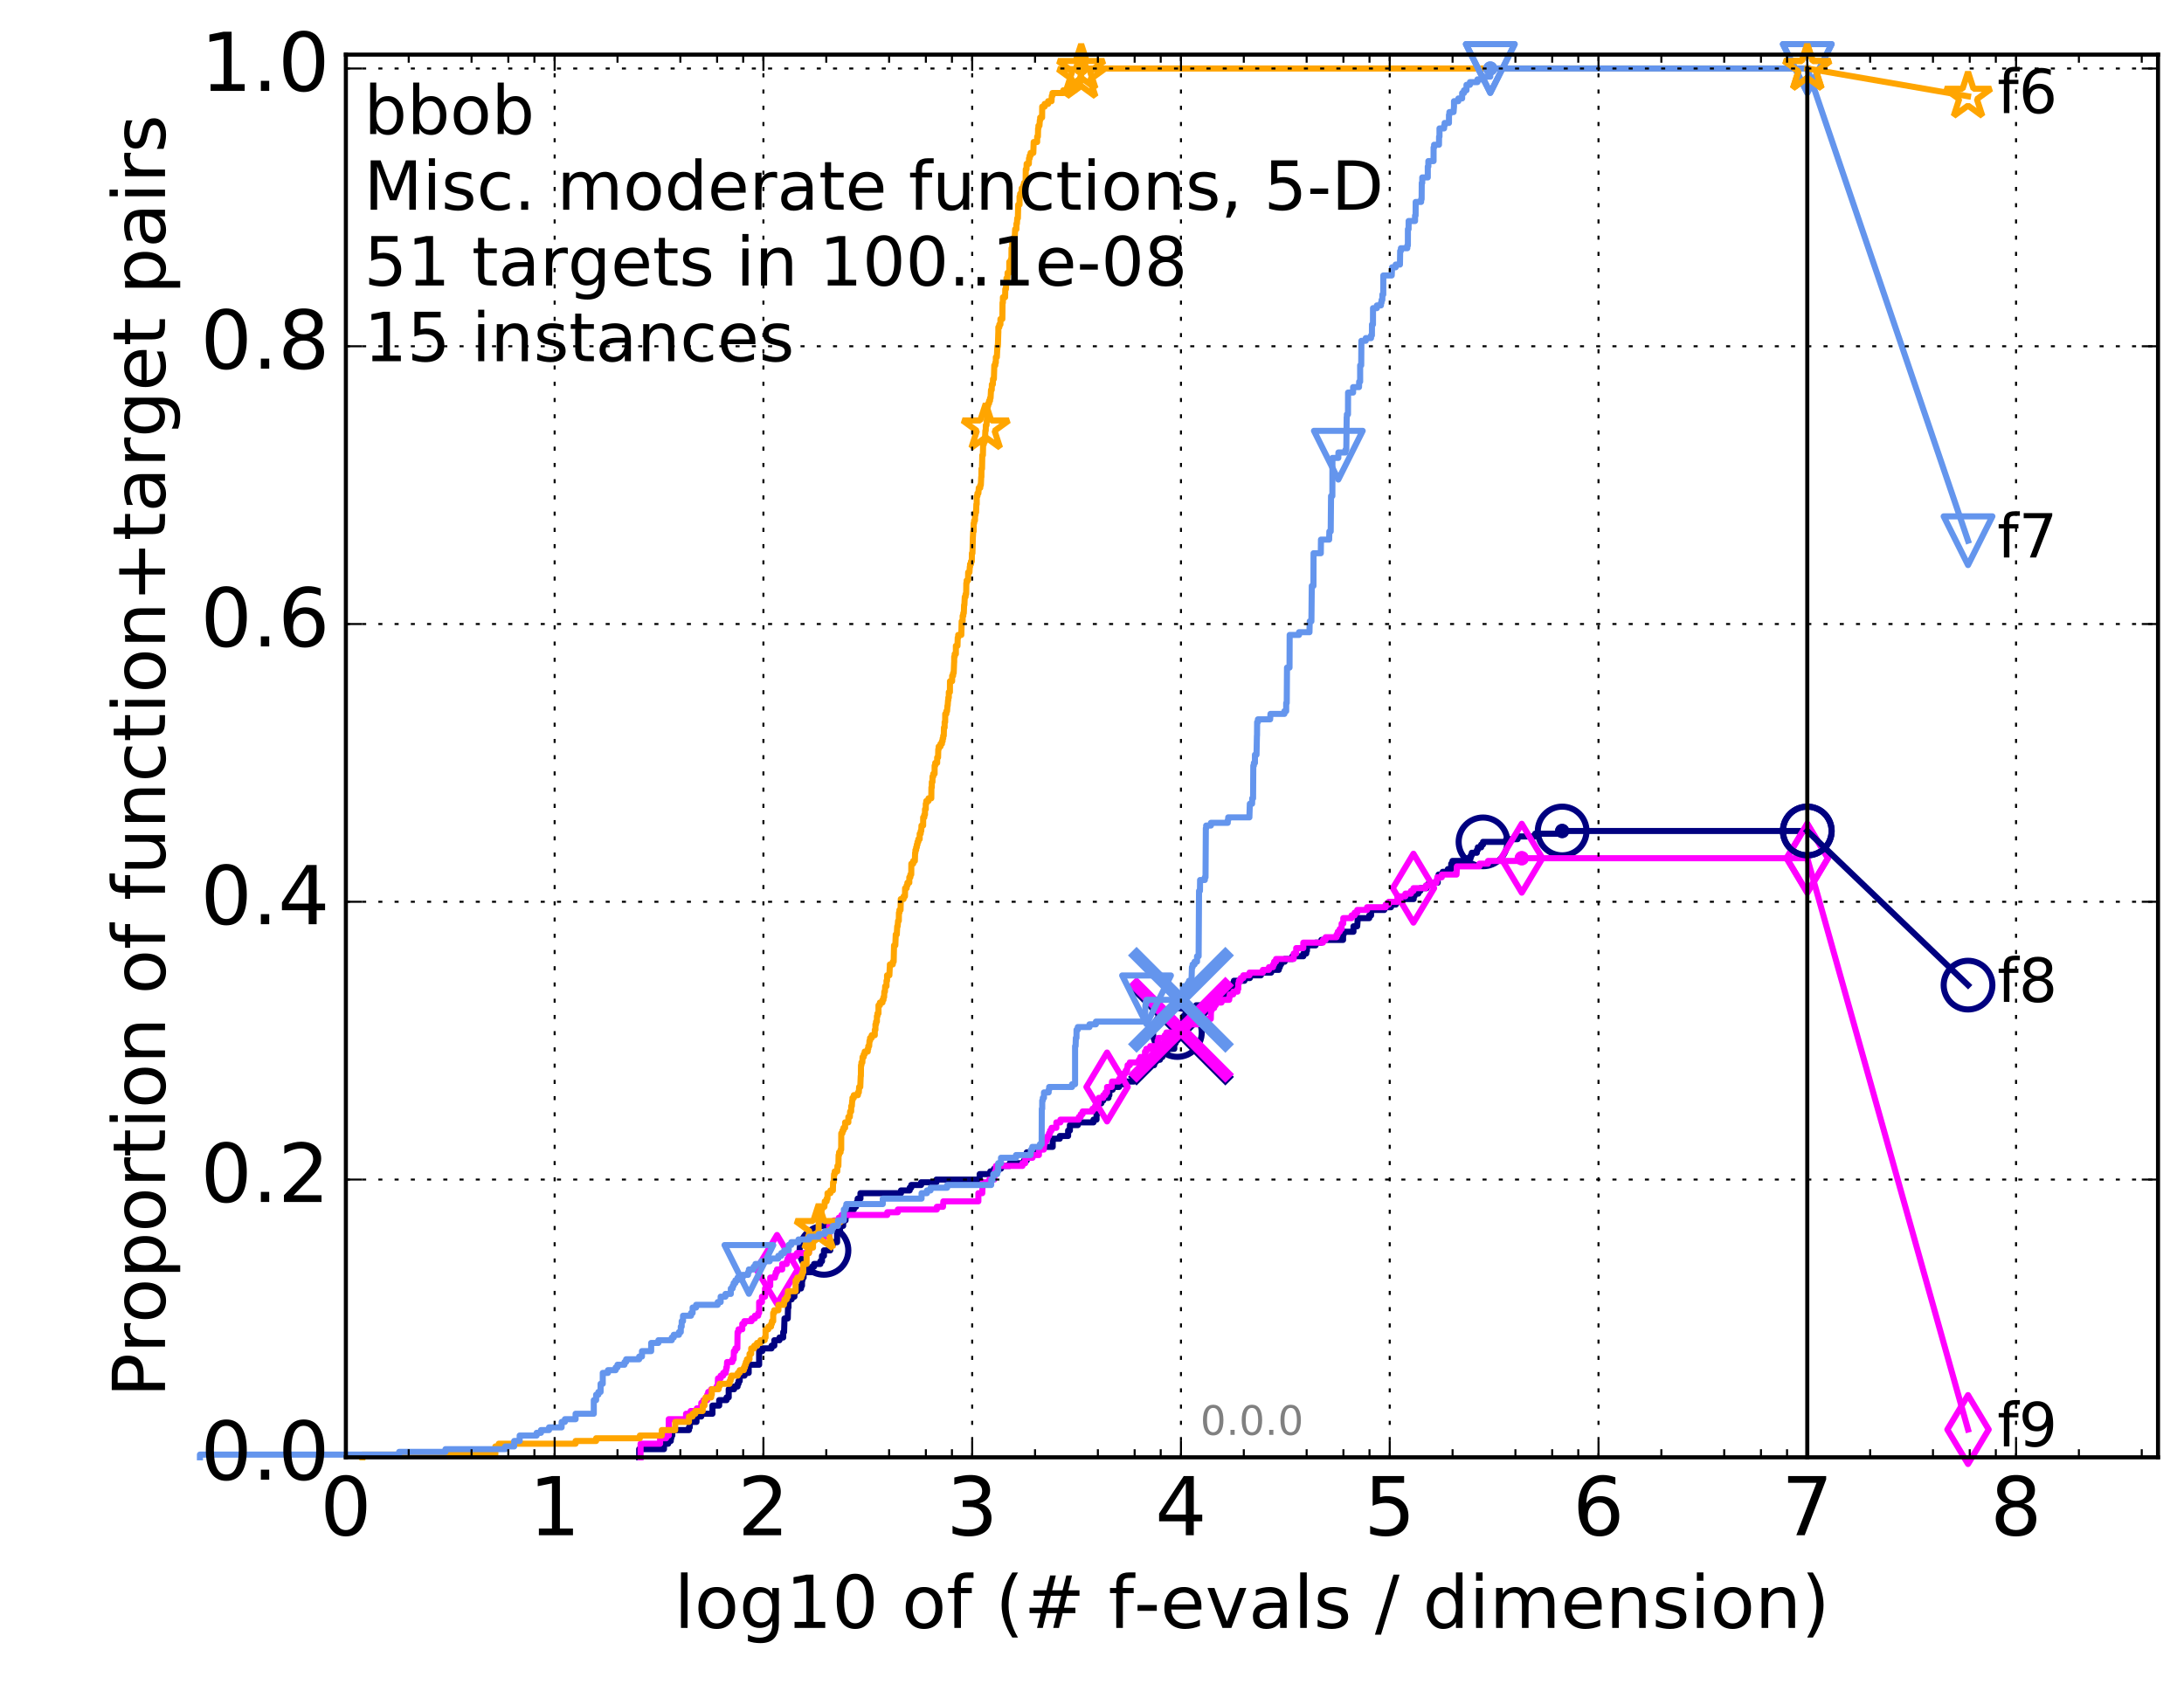 <?xml version="1.0" encoding="utf-8" standalone="no"?>
<!DOCTYPE svg PUBLIC "-//W3C//DTD SVG 1.1//EN"
  "http://www.w3.org/Graphics/SVG/1.1/DTD/svg11.dtd">
<!-- Created with matplotlib (http://matplotlib.org/) -->
<svg height="415pt" version="1.1" viewBox="0 0 538 415" width="538pt" xmlns="http://www.w3.org/2000/svg" xmlns:xlink="http://www.w3.org/1999/xlink">
 <defs>
  <style type="text/css">
*{stroke-linecap:butt;stroke-linejoin:round;stroke-miterlimit:100000;}
  </style>
 </defs>
 <g id="figure_1">
  <g id="patch_1">
   <path d="M 0 415.456 
L 538.8 415.456 
L 538.8 0 
L 0 0 
z
" style="fill:#ffffff;"/>
  </g>
  <g id="axes_1">
   <g id="patch_2">
    <path d="M 85.2 359.056 
L 531.6 359.056 
L 531.6 13.456 
L 85.2 13.456 
z
" style="fill:#ffffff;"/>
   </g>
   <g id="line2d_1">
    <defs>
     <path d="M 0 1.5 
C 0.398 1.5 0.779 1.342 1.061 1.061 
C 1.342 0.779 1.5 0.398 1.5 0 
C 1.5 -0.398 1.342 -0.779 1.061 -1.061 
C 0.779 -1.342 0.398 -1.5 0 -1.5 
C -0.398 -1.5 -0.779 -1.342 -1.061 -1.061 
C -1.342 -0.779 -1.5 -0.398 -1.5 0 
C -1.5 0.398 -1.342 0.779 -1.061 1.061 
C -0.779 1.342 -0.398 1.5 0 1.5 
z
" id="m8f1ded6f40" style="stroke:#000080;stroke-width:0.5;"/>
    </defs>
    <g>
     <use style="fill:#000080;stroke:#000080;stroke-width:0.5;" x="384.819" xlink:href="#m8f1ded6f40" y="204.741"/>
     <use style="fill:#000080;stroke:#000080;stroke-width:0.5;" x="384.819" xlink:href="#m8f1ded6f40" y="204.741"/>
    </g>
   </g>
   <g id="line2d_2">
    <path d="M 157.449 359.056 
L 157.449 357.044 
L 163.564 357.044 
L 163.564 355.702 
L 164.609 355.702 
L 164.609 355.031 
L 165.238 355.031 
L 165.238 354.36 
L 165.362 354.36 
L 165.362 353.689 
L 165.608 353.689 
L 165.608 352.347 
L 169.72 352.347 
L 169.72 351.676 
L 169.923 351.676 
L 169.923 350.334 
L 171.571 350.334 
L 171.571 348.992 
L 172.754 348.992 
L 172.754 348.321 
L 175.502 348.321 
L 175.502 346.309 
L 177.163 346.309 
L 177.163 344.967 
L 178.979 344.967 
L 178.979 344.296 
L 179.509 344.296 
L 179.509 342.283 
L 180.844 342.283 
L 180.844 341.612 
L 181.691 341.612 
L 181.691 340.941 
L 181.928 340.941 
L 181.928 340.27 
L 182.22 340.27 
L 182.22 338.928 
L 183.406 338.928 
L 183.406 338.257 
L 184.427 338.257 
L 184.427 336.244 
L 187.005 336.244 
L 187.005 332.89 
L 187.787 332.89 
L 187.787 332.219 
L 190.064 332.219 
L 190.064 331.548 
L 190.747 331.548 
L 190.747 330.206 
L 192.017 330.206 
L 192.017 329.535 
L 192.934 329.535 
L 192.934 328.193 
L 193.148 328.193 
L 193.254 324.839 
L 194.054 324.839 
L 194.122 322.155 
L 194.224 322.155 
L 194.224 320.142 
L 195.023 320.142 
L 195.023 319.471 
L 195.7 319.471 
L 195.7 318.129 
L 196.418 318.129 
L 196.418 317.458 
L 197.321 317.458 
L 197.321 316.787 
L 197.556 316.787 
L 197.556 315.445 
L 197.672 315.445 
L 197.672 314.774 
L 197.961 314.774 
L 197.961 313.433 
L 199.935 313.433 
L 200.014 312.091 
L 200.531 312.091 
L 200.531 311.42 
L 202.085 311.42 
L 202.085 310.749 
L 202.487 310.749 
L 202.487 309.407 
L 202.973 309.407 
L 202.973 308.065 
L 204.522 308.065 
L 204.522 306.723 
L 205.133 306.723 
L 205.133 306.052 
L 206.209 306.052 
L 206.209 304.039 
L 206.465 304.039 
L 206.465 303.369 
L 206.931 303.369 
L 206.931 302.027 
L 207.704 302.027 
L 207.704 300.685 
L 208.289 300.685 
L 208.289 299.343 
L 208.982 299.343 
L 208.982 298.001 
L 210.341 298.001 
L 210.341 297.33 
L 210.862 297.33 
L 210.862 296.659 
L 211.133 296.659 
L 211.133 295.988 
L 211.276 295.988 
L 211.276 295.317 
L 211.961 295.317 
L 211.961 293.975 
L 221.947 293.975 
L 221.947 293.304 
L 224.093 293.304 
L 224.093 292.634 
L 224.473 292.634 
L 224.473 291.963 
L 226.907 291.963 
L 226.907 291.292 
L 230.674 291.292 
L 230.674 290.621 
L 241.328 290.621 
L 241.328 289.279 
L 243.949 289.279 
L 243.949 288.608 
L 244.877 288.608 
L 244.877 287.937 
L 246.592 287.937 
L 246.592 287.266 
L 248.729 287.266 
L 248.729 286.595 
L 252.236 286.595 
L 252.236 285.924 
L 252.937 285.924 
L 252.937 283.911 
L 254.655 283.911 
L 254.655 283.24 
L 255.858 283.24 
L 255.858 282.569 
L 259.319 282.569 
L 259.319 280.557 
L 261.061 280.557 
L 261.061 279.886 
L 263.115 279.886 
L 263.115 278.544 
L 263.558 278.544 
L 263.558 277.202 
L 265.521 277.202 
L 265.521 276.531 
L 269.367 276.531 
L 269.367 275.86 
L 270.116 275.86 
L 270.116 274.518 
L 270.284 274.518 
L 270.284 273.847 
L 270.426 273.847 
L 270.426 272.505 
L 270.617 272.505 
L 270.617 271.834 
L 271.307 271.834 
L 271.307 271.164 
L 271.768 271.164 
L 271.768 270.493 
L 273.058 270.493 
L 273.058 269.822 
L 273.278 269.822 
L 273.278 268.48 
L 274.086 268.48 
L 274.086 267.809 
L 275.666 267.809 
L 275.666 267.138 
L 276.987 267.138 
L 276.987 266.467 
L 279.312 266.467 
L 279.341 264.454 
L 281.259 264.454 
L 281.259 263.783 
L 281.959 263.783 
L 281.959 263.112 
L 282.072 263.112 
L 282.072 262.441 
L 284.302 262.441 
L 284.31 261.099 
L 285.745 261.099 
L 285.745 260.429 
L 286.334 260.429 
L 286.334 259.758 
L 286.752 259.758 
L 286.752 259.087 
L 287.468 259.087 
L 287.468 258.416 
L 289.265 258.416 
L 289.265 257.074 
L 289.571 257.074 
L 289.571 256.403 
L 289.729 256.403 
L 289.729 255.732 
L 290.032 255.732 
L 290.032 254.39 
L 291.19 254.39 
L 291.275 252.377 
L 291.313 252.377 
L 291.313 251.706 
L 291.446 251.706 
L 291.489 250.364 
L 292.008 250.364 
L 292.008 249.694 
L 292.382 249.694 
L 292.382 249.023 
L 293.643 249.023 
L 293.643 248.352 
L 294.661 248.352 
L 294.661 247.681 
L 298.503 247.681 
L 298.503 247.01 
L 298.678 247.01 
L 298.678 246.339 
L 300.119 246.339 
L 300.119 245.668 
L 301.34 245.668 
L 301.34 244.997 
L 302.813 244.997 
L 302.818 242.984 
L 303.638 242.984 
L 303.638 242.313 
L 303.961 242.313 
L 303.961 241.642 
L 306.543 241.642 
L 306.543 240.971 
L 307.899 240.971 
L 307.899 240.3 
L 310.613 240.3 
L 310.613 239.629 
L 313.129 239.629 
L 313.129 238.958 
L 315.013 238.958 
L 315.013 238.288 
L 315.273 238.288 
L 315.273 237.617 
L 315.586 237.617 
L 315.586 236.946 
L 316.465 236.946 
L 316.465 236.275 
L 318.35 236.275 
L 318.35 235.604 
L 321.064 235.604 
L 321.064 234.933 
L 321.783 234.933 
L 321.783 234.262 
L 321.951 234.262 
L 321.978 232.92 
L 324.085 232.92 
L 324.085 232.249 
L 325.498 232.249 
L 325.498 231.578 
L 330.844 231.578 
L 330.844 230.236 
L 330.994 230.236 
L 330.994 229.565 
L 333.41 229.565 
L 333.411 228.223 
L 334.323 228.223 
L 334.428 226.882 
L 334.434 226.882 
L 334.434 226.211 
L 337.292 226.211 
L 337.292 225.54 
L 337.744 225.54 
L 337.744 224.198 
L 340.998 224.198 
L 340.998 223.527 
L 342.652 223.527 
L 342.652 222.856 
L 343.862 222.856 
L 343.862 222.185 
L 344.508 222.185 
L 344.508 221.514 
L 348.234 221.514 
L 348.234 220.843 
L 348.441 220.843 
L 348.441 220.172 
L 349.38 220.172 
L 349.38 219.501 
L 349.884 219.501 
L 349.884 218.83 
L 351.426 218.83 
L 351.426 218.159 
L 352.009 218.159 
L 352.009 217.488 
L 354.163 217.488 
L 354.163 216.147 
L 354.377 216.147 
L 354.377 215.476 
L 355.399 215.476 
L 355.399 214.805 
L 356.659 214.805 
L 356.659 214.134 
L 357.491 214.134 
L 357.491 212.792 
L 357.798 212.792 
L 357.798 212.121 
L 361.081 212.121 
L 361.081 211.45 
L 362.28 211.45 
L 362.28 210.779 
L 362.542 210.779 
L 362.542 210.108 
L 363.804 210.108 
L 363.804 209.437 
L 364.039 209.437 
L 364.039 208.766 
L 364.869 208.766 
L 364.869 208.095 
L 365.32 208.095 
L 365.32 207.424 
L 371.039 207.424 
L 371.039 206.753 
L 373.844 206.753 
L 373.844 206.083 
L 378.157 206.083 
L 378.157 205.412 
L 384.819 205.412 
L 384.819 204.741 
L 445.2 204.741 
L 445.2 204.741 
" style="fill:none;stroke:#000080;stroke-linecap:square;stroke-width:1.5;"/>
   </g>
   <g id="line2d_3">
    <defs>
     <path d="M 0 6 
C 1.591 6 3.117 5.368 4.243 4.243 
C 5.368 3.117 6 1.591 6 0 
C 6 -1.591 5.368 -3.117 4.243 -4.243 
C 3.117 -5.368 1.591 -6 0 -6 
C -1.591 -6 -3.117 -5.368 -4.243 -4.243 
C -5.368 -3.117 -6 -1.591 -6 0 
C -6 1.591 -5.368 3.117 -4.243 4.243 
C -3.117 5.368 -1.591 6 0 6 
z
" id="mda56ec3f7b" style="stroke:#000080;stroke-width:1.5;"/>
    </defs>
    <g>
     <use style="fill:none;stroke:#000080;stroke-width:1.5;" x="202.973" xlink:href="#mda56ec3f7b" y="308.065"/>
     <use style="fill:none;stroke:#000080;stroke-width:1.5;" x="290.032" xlink:href="#mda56ec3f7b" y="254.39"/>
     <use style="fill:none;stroke:#000080;stroke-width:1.5;" x="365.32" xlink:href="#mda56ec3f7b" y="207.424"/>
     <use style="fill:none;stroke:#000080;stroke-width:1.5;" x="384.819" xlink:href="#mda56ec3f7b" y="204.741"/>
     <use style="fill:none;stroke:#000080;stroke-width:1.5;" x="445.2" xlink:href="#mda56ec3f7b" y="204.741"/>
    </g>
   </g>
   <g id="line2d_4"/>
   <g id="line2d_5">
    <path clip-path="url(#p0b37682e78)" d="M 290.914 254.39 
" style="fill:none;stroke:#000080;stroke-linecap:square;"/>
    <defs>
     <path d="M -12 12 
L 12 -12 
M -12 -12 
L 12 12 
" id="m3f354b41dc" style="stroke:#000080;stroke-width:3.0;"/>
    </defs>
    <g clip-path="url(#p0b37682e78)">
     <use style="fill:#000080;stroke:#000080;stroke-width:3.0;" x="290.914" xlink:href="#m3f354b41dc" y="254.39"/>
    </g>
   </g>
   <g id="line2d_6">
    <defs>
     <path d="M 0 1.5 
C 0.398 1.5 0.779 1.342 1.061 1.061 
C 1.342 0.779 1.5 0.398 1.5 0 
C 1.5 -0.398 1.342 -0.779 1.061 -1.061 
C 0.779 -1.342 0.398 -1.5 0 -1.5 
C -0.398 -1.5 -0.779 -1.342 -1.061 -1.061 
C -1.342 -0.779 -1.5 -0.398 -1.5 0 
C -1.5 0.398 -1.342 0.779 -1.061 1.061 
C -0.779 1.342 -0.398 1.5 0 1.5 
z
" id="m8c47b049d0" style="stroke:#ff00ff;stroke-width:0.5;"/>
    </defs>
    <g>
     <use style="fill:#ff00ff;stroke:#ff00ff;stroke-width:0.5;" x="374.866" xlink:href="#m8c47b049d0" y="211.45"/>
     <use style="fill:#ff00ff;stroke:#ff00ff;stroke-width:0.5;" x="374.866" xlink:href="#m8c47b049d0" y="211.45"/>
    </g>
   </g>
   <g id="line2d_7">
    <path d="M 157.798 359.056 
L 157.798 355.702 
L 162.608 355.702 
L 162.608 354.36 
L 164.093 354.36 
L 164.093 353.689 
L 164.736 353.689 
L 164.736 349.663 
L 168.998 349.663 
L 168.998 348.321 
L 170.123 348.321 
L 170.123 347.65 
L 171.664 347.65 
L 171.664 346.979 
L 172.754 346.979 
L 172.754 345.638 
L 173.279 345.638 
L 173.279 344.967 
L 174.212 344.967 
L 174.212 343.625 
L 174.459 343.625 
L 174.459 342.954 
L 175.186 342.954 
L 175.186 342.283 
L 176.498 342.283 
L 176.498 341.612 
L 176.796 341.612 
L 176.87 339.599 
L 177.524 339.599 
L 177.524 338.928 
L 178.159 338.928 
L 178.159 338.257 
L 178.777 338.257 
L 178.777 337.586 
L 178.912 337.586 
L 178.912 336.915 
L 179.046 336.915 
L 179.112 335.574 
L 180.408 335.574 
L 180.408 334.903 
L 180.72 334.903 
L 180.782 332.89 
L 181.15 332.89 
L 181.15 332.219 
L 181.632 332.219 
L 181.691 328.193 
L 181.928 328.193 
L 181.928 327.522 
L 182.849 327.522 
L 182.849 326.18 
L 183.351 326.18 
L 183.351 325.509 
L 185.151 325.509 
L 185.151 324.839 
L 185.951 324.839 
L 185.951 324.168 
L 186.77 324.168 
L 186.77 323.497 
L 187.005 323.497 
L 187.005 320.813 
L 187.697 320.813 
L 187.697 319.471 
L 188.456 319.471 
L 188.456 317.458 
L 188.847 317.458 
L 188.847 316.787 
L 189.735 316.787 
L 189.735 314.774 
L 190.905 314.774 
L 190.905 314.104 
L 191.101 314.104 
L 191.101 313.433 
L 191.411 313.433 
L 191.411 312.762 
L 192.681 312.762 
L 192.681 311.42 
L 193.814 311.42 
L 193.814 310.749 
L 194.02 310.749 
L 194.02 310.078 
L 195.412 310.078 
L 195.412 309.407 
L 196.294 309.407 
L 196.294 308.736 
L 199.242 308.736 
L 199.242 308.065 
L 199.377 308.065 
L 199.458 304.71 
L 204.264 304.71 
L 204.264 302.027 
L 205.361 302.027 
L 205.443 300.685 
L 206.641 300.685 
L 206.641 300.014 
L 207.311 300.014 
L 207.311 299.343 
L 218.569 299.343 
L 218.569 298.672 
L 221.169 298.672 
L 221.169 298.001 
L 230.78 298.001 
L 230.78 297.33 
L 232.297 297.33 
L 232.377 295.988 
L 241.009 295.988 
L 241.009 293.975 
L 241.969 293.975 
L 242.073 291.292 
L 243.703 291.292 
L 243.703 290.621 
L 244.936 290.621 
L 244.936 289.279 
L 245.09 289.279 
L 245.09 288.608 
L 245.328 288.608 
L 245.328 287.266 
L 251.87 287.266 
L 251.87 286.595 
L 252.554 286.595 
L 252.554 285.253 
L 254.358 285.253 
L 254.358 284.582 
L 255.927 284.582 
L 255.927 283.24 
L 257.124 283.24 
L 257.22 281.899 
L 257.308 281.899 
L 257.308 281.228 
L 257.742 281.228 
L 257.742 280.557 
L 258.071 280.557 
L 258.071 279.886 
L 258.415 279.886 
L 258.415 279.215 
L 258.685 279.215 
L 258.685 278.544 
L 259.045 278.544 
L 259.045 277.873 
L 260.216 277.873 
L 260.216 276.531 
L 261.216 276.531 
L 261.216 275.86 
L 265.762 275.86 
L 265.762 275.189 
L 266.231 275.189 
L 266.231 274.518 
L 266.681 274.518 
L 266.681 273.847 
L 269.114 273.847 
L 269.114 273.176 
L 269.742 273.176 
L 269.742 272.505 
L 270.047 272.505 
L 270.047 271.834 
L 270.607 271.834 
L 270.66 270.493 
L 271.779 270.493 
L 271.779 269.822 
L 272.291 269.822 
L 272.291 269.151 
L 272.711 269.151 
L 272.711 267.809 
L 273.852 267.809 
L 273.934 266.467 
L 275.682 266.467 
L 275.682 265.796 
L 276.812 265.796 
L 276.812 264.454 
L 277.305 264.454 
L 277.305 263.783 
L 277.647 263.783 
L 277.647 263.112 
L 277.768 263.112 
L 277.768 262.441 
L 278.311 262.441 
L 278.311 261.77 
L 280.564 261.77 
L 280.564 261.099 
L 280.918 261.099 
L 280.918 260.429 
L 282.055 260.429 
L 282.055 259.087 
L 282.386 259.087 
L 282.386 258.416 
L 283.349 258.416 
L 283.349 257.745 
L 285.168 257.745 
L 285.168 256.403 
L 285.363 256.403 
L 285.363 255.732 
L 286.915 255.732 
L 286.915 255.061 
L 287.319 255.061 
L 287.319 254.39 
L 290.228 254.39 
L 290.228 253.719 
L 292.211 253.719 
L 292.211 253.048 
L 292.711 253.048 
L 292.711 252.377 
L 295.175 252.377 
L 295.175 251.706 
L 297.188 251.706 
L 297.188 251.035 
L 298.265 251.035 
L 298.315 249.023 
L 298.475 249.023 
L 298.475 248.352 
L 299.1 248.352 
L 299.1 247.681 
L 299.482 247.681 
L 299.482 247.01 
L 300.912 247.01 
L 300.912 246.339 
L 302.796 246.339 
L 302.796 245.668 
L 302.932 245.668 
L 302.932 244.997 
L 303.792 244.997 
L 303.792 244.326 
L 304.844 244.326 
L 304.844 243.655 
L 305.035 243.655 
L 305.035 242.313 
L 305.176 242.313 
L 305.176 241.642 
L 305.63 241.642 
L 305.63 240.971 
L 306.28 240.971 
L 306.28 240.3 
L 307.798 240.3 
L 307.798 239.629 
L 311.088 239.629 
L 311.088 238.958 
L 312.59 238.958 
L 312.59 238.288 
L 313.59 238.288 
L 313.59 237.617 
L 313.859 237.617 
L 313.859 236.946 
L 314.338 236.946 
L 314.338 236.275 
L 318.687 236.275 
L 318.687 234.933 
L 319.303 234.933 
L 319.303 233.591 
L 321.047 233.591 
L 321.047 232.249 
L 325.902 232.249 
L 325.902 231.578 
L 326.558 231.578 
L 326.558 230.907 
L 329.251 230.907 
L 329.251 230.236 
L 329.548 230.236 
L 329.548 229.565 
L 330.022 229.565 
L 330.022 228.894 
L 330.489 228.894 
L 330.489 227.553 
L 330.895 227.553 
L 330.895 226.211 
L 332.942 226.211 
L 332.942 225.54 
L 333.695 225.54 
L 333.695 224.869 
L 334.343 224.869 
L 334.343 224.198 
L 336.764 224.198 
L 336.764 223.527 
L 341.348 223.527 
L 341.348 222.856 
L 342.104 222.856 
L 342.104 222.185 
L 344.23 222.185 
L 344.255 220.843 
L 346.194 220.843 
L 346.194 220.172 
L 347.574 220.172 
L 347.574 219.501 
L 348.185 219.501 
L 348.185 218.83 
L 351.24 218.83 
L 351.24 218.159 
L 352.692 218.159 
L 352.692 217.488 
L 353.877 217.488 
L 353.877 216.818 
L 354.054 216.818 
L 354.054 216.147 
L 355.171 216.147 
L 355.171 215.476 
L 358.801 215.476 
L 358.903 213.463 
L 364.439 213.463 
L 364.439 212.792 
L 366.554 212.792 
L 366.554 212.121 
L 374.866 212.121 
L 374.866 211.45 
L 445.2 211.45 
L 445.2 211.45 
" style="fill:none;stroke:#ff00ff;stroke-linecap:square;stroke-width:1.5;"/>
   </g>
   <g id="line2d_8">
    <defs>
     <path d="M -0 8.485 
L 5.091 0 
L 0 -8.485 
L -5.091 -0 
z
" id="m7f9ad781ab" style="stroke:#ff00ff;stroke-linejoin:miter;stroke-width:1.5;"/>
    </defs>
    <g>
     <use style="fill:none;stroke:#ff00ff;stroke-linejoin:miter;stroke-width:1.5;" x="191.411" xlink:href="#m7f9ad781ab" y="312.762"/>
     <use style="fill:none;stroke:#ff00ff;stroke-linejoin:miter;stroke-width:1.5;" x="272.711" xlink:href="#m7f9ad781ab" y="267.809"/>
     <use style="fill:none;stroke:#ff00ff;stroke-linejoin:miter;stroke-width:1.5;" x="348.185" xlink:href="#m7f9ad781ab" y="218.83"/>
     <use style="fill:none;stroke:#ff00ff;stroke-linejoin:miter;stroke-width:1.5;" x="374.866" xlink:href="#m7f9ad781ab" y="211.45"/>
     <use style="fill:none;stroke:#ff00ff;stroke-linejoin:miter;stroke-width:1.5;" x="445.2" xlink:href="#m7f9ad781ab" y="211.45"/>
    </g>
   </g>
   <g id="line2d_9"/>
   <g id="line2d_10">
    <path clip-path="url(#p0b37682e78)" d="M 290.914 253.719 
" style="fill:none;stroke:#ff00ff;stroke-linecap:square;"/>
    <defs>
     <path d="M -12 12 
L 12 -12 
M -12 -12 
L 12 12 
" id="m3ece01eea6" style="stroke:#ff00ff;stroke-width:3.0;"/>
    </defs>
    <g clip-path="url(#p0b37682e78)">
     <use style="fill:#ff00ff;stroke:#ff00ff;stroke-width:3.0;" x="290.914" xlink:href="#m3ece01eea6" y="253.719"/>
    </g>
   </g>
   <g id="line2d_11">
    <defs>
     <path d="M 0 1.5 
C 0.398 1.5 0.779 1.342 1.061 1.061 
C 1.342 0.779 1.5 0.398 1.5 0 
C 1.5 -0.398 1.342 -0.779 1.061 -1.061 
C 0.779 -1.342 0.398 -1.5 0 -1.5 
C -0.398 -1.5 -0.779 -1.342 -1.061 -1.061 
C -1.342 -0.779 -1.5 -0.398 -1.5 0 
C -1.5 0.398 -1.342 0.779 -1.061 1.061 
C -0.779 1.342 -0.398 1.5 0 1.5 
z
" id="mfc8741724d" style="stroke:#ffa500;stroke-width:0.5;"/>
    </defs>
    <g>
     <use style="fill:#ffa500;stroke:#ffa500;stroke-width:0.5;" x="266.329" xlink:href="#mfc8741724d" y="16.878"/>
     <use style="fill:#ffa500;stroke:#ffa500;stroke-width:0.5;" x="266.329" xlink:href="#mfc8741724d" y="16.878"/>
    </g>
   </g>
   <g id="line2d_12">
    <path d="M 89.272 359.056 
L 89.272 358.385 
L 122.023 358.385 
L 122.023 356.373 
L 122.866 356.373 
L 122.866 355.702 
L 141.79 355.702 
L 141.79 355.031 
L 146.845 355.031 
L 146.845 354.36 
L 157.624 354.36 
L 157.624 353.689 
L 163.023 353.689 
L 163.023 352.347 
L 166.328 352.347 
L 166.328 350.334 
L 169.72 350.334 
L 169.72 348.992 
L 170.616 348.992 
L 170.616 348.321 
L 171.288 348.321 
L 171.288 347.65 
L 173.105 347.65 
L 173.105 346.309 
L 173.537 346.309 
L 173.537 344.967 
L 173.793 344.967 
L 173.793 344.296 
L 175.186 344.296 
L 175.186 343.625 
L 175.345 343.625 
L 175.345 342.283 
L 177.017 342.283 
L 177.017 341.612 
L 177.236 341.612 
L 177.236 340.941 
L 179.705 340.941 
L 179.705 340.27 
L 179.963 340.27 
L 179.963 339.599 
L 180.154 339.599 
L 180.154 338.928 
L 181.751 338.928 
L 181.751 338.257 
L 182.22 338.257 
L 182.22 337.586 
L 183.24 337.586 
L 183.24 336.915 
L 183.515 336.915 
L 183.515 336.244 
L 183.733 336.244 
L 183.733 335.574 
L 184.003 335.574 
L 184.003 334.903 
L 184.636 334.903 
L 184.636 333.561 
L 185.049 333.561 
L 185.049 332.219 
L 185.803 332.219 
L 185.803 331.548 
L 186.484 331.548 
L 186.484 330.877 
L 187.331 330.877 
L 187.331 330.206 
L 188.368 330.206 
L 188.368 329.535 
L 188.587 329.535 
L 188.587 327.522 
L 189.274 327.522 
L 189.274 326.851 
L 189.941 326.851 
L 189.941 326.18 
L 190.145 326.18 
L 190.145 325.509 
L 190.468 325.509 
L 190.468 323.497 
L 190.708 323.497 
L 190.708 322.826 
L 191.754 322.826 
L 191.754 321.484 
L 193.112 321.484 
L 193.112 320.813 
L 193.254 320.813 
L 193.254 320.142 
L 193.779 320.142 
L 193.779 319.471 
L 194.088 319.471 
L 194.088 318.129 
L 195.983 318.129 
L 195.983 315.445 
L 196.387 315.445 
L 196.387 314.774 
L 197.409 314.774 
L 197.409 314.104 
L 197.643 314.104 
L 197.643 313.433 
L 197.874 313.433 
L 197.874 311.42 
L 198.694 311.42 
L 198.694 308.736 
L 199.296 308.736 
L 199.296 307.394 
L 200.274 307.394 
L 200.274 305.381 
L 200.633 305.381 
L 200.658 304.039 
L 201.53 304.039 
L 201.53 303.369 
L 201.652 303.369 
L 201.676 300.685 
L 201.966 300.685 
L 202.014 299.343 
L 202.299 299.343 
L 202.37 298.001 
L 202.51 298.001 
L 202.51 297.33 
L 203.087 297.33 
L 203.178 295.988 
L 203.628 295.988 
L 203.628 295.317 
L 203.849 295.317 
L 203.849 293.975 
L 204.565 293.975 
L 204.565 293.304 
L 205.175 293.304 
L 205.216 291.292 
L 205.381 291.292 
L 205.463 289.279 
L 205.627 289.279 
L 205.627 288.608 
L 206.249 288.608 
L 206.288 287.266 
L 206.524 287.266 
L 206.582 284.582 
L 206.699 284.582 
L 206.699 283.911 
L 207.064 283.911 
L 207.064 283.24 
L 207.217 283.24 
L 207.235 279.215 
L 207.518 279.215 
L 207.518 278.544 
L 207.778 278.544 
L 207.778 277.873 
L 208.181 277.873 
L 208.181 276.531 
L 208.982 276.531 
L 208.982 275.189 
L 209.347 275.189 
L 209.416 273.847 
L 209.672 273.847 
L 209.689 272.505 
L 209.841 272.505 
L 209.925 271.164 
L 209.992 271.164 
L 209.992 270.493 
L 210.324 270.493 
L 210.324 269.822 
L 211.339 269.822 
L 211.339 269.151 
L 211.559 269.151 
L 211.636 267.809 
L 211.914 267.809 
L 212.022 265.125 
L 212.067 265.125 
L 212.098 262.441 
L 212.204 262.441 
L 212.204 261.77 
L 212.43 261.77 
L 212.475 260.429 
L 212.758 260.429 
L 212.758 259.758 
L 213.008 259.758 
L 213.008 259.087 
L 213.755 259.087 
L 213.755 258.416 
L 213.896 258.416 
L 213.896 257.745 
L 214.106 257.745 
L 214.189 256.403 
L 214.328 256.403 
L 214.328 255.732 
L 214.724 255.732 
L 214.724 255.061 
L 215.495 255.061 
L 215.495 253.719 
L 215.652 253.719 
L 215.652 252.377 
L 215.807 252.377 
L 215.807 251.706 
L 216.012 251.706 
L 216.012 250.364 
L 216.152 250.364 
L 216.152 249.694 
L 216.405 249.694 
L 216.405 247.681 
L 216.754 247.681 
L 216.754 247.01 
L 217.387 247.01 
L 217.387 246.339 
L 217.638 246.339 
L 217.638 245.668 
L 217.792 245.668 
L 217.839 244.326 
L 217.992 244.326 
L 218.05 242.984 
L 218.374 242.984 
L 218.374 241.642 
L 218.512 241.642 
L 218.512 240.3 
L 219.087 240.3 
L 219.187 238.288 
L 219.209 238.288 
L 219.209 237.617 
L 219.928 237.617 
L 219.928 236.946 
L 220.142 236.946 
L 220.237 232.92 
L 220.552 232.92 
L 220.656 230.236 
L 220.914 230.236 
L 221.017 228.223 
L 221.129 228.223 
L 221.23 226.882 
L 221.411 226.882 
L 221.441 224.869 
L 221.561 224.869 
L 221.561 224.198 
L 221.839 224.198 
L 221.898 221.514 
L 222.584 221.514 
L 222.584 220.843 
L 222.924 220.843 
L 222.962 218.83 
L 223.333 218.83 
L 223.333 218.159 
L 223.526 218.159 
L 223.526 217.488 
L 223.995 217.488 
L 223.995 216.147 
L 224.253 216.147 
L 224.253 215.476 
L 224.473 215.476 
L 224.499 212.792 
L 224.957 212.792 
L 224.957 212.121 
L 225.365 212.121 
L 225.423 210.108 
L 225.499 210.108 
L 225.499 209.437 
L 225.682 209.437 
L 225.682 208.766 
L 225.847 208.766 
L 225.847 208.095 
L 226.011 208.095 
L 226.011 207.424 
L 226.222 207.424 
L 226.222 206.753 
L 226.551 206.753 
L 226.551 205.412 
L 226.797 205.412 
L 226.797 204.741 
L 226.939 204.741 
L 226.993 203.399 
L 227.404 203.399 
L 227.411 201.386 
L 227.686 201.386 
L 227.686 200.715 
L 227.859 200.715 
L 227.859 199.373 
L 228.054 199.373 
L 228.054 198.031 
L 228.173 198.031 
L 228.173 197.36 
L 228.722 197.36 
L 228.722 196.689 
L 229.413 196.689 
L 229.441 194.006 
L 229.539 194.006 
L 229.539 192.664 
L 229.699 192.664 
L 229.705 191.322 
L 229.892 191.322 
L 229.892 190.651 
L 230.225 190.651 
L 230.232 188.638 
L 230.38 188.638 
L 230.38 187.967 
L 230.859 187.967 
L 230.859 186.625 
L 231.081 186.625 
L 231.133 184.613 
L 231.23 184.613 
L 231.23 183.942 
L 231.672 183.942 
L 231.672 183.271 
L 232.03 183.271 
L 232.03 182.6 
L 232.21 182.6 
L 232.21 181.929 
L 232.346 181.929 
L 232.346 181.258 
L 232.487 181.258 
L 232.53 179.245 
L 232.7 179.245 
L 232.7 177.903 
L 232.827 177.903 
L 232.845 175.89 
L 233.12 175.89 
L 233.12 175.219 
L 233.297 175.219 
L 233.391 173.878 
L 233.45 173.878 
L 233.543 172.536 
L 233.607 172.536 
L 233.607 171.865 
L 233.729 171.865 
L 233.729 170.523 
L 233.999 170.523 
L 234.016 167.839 
L 234.541 167.839 
L 234.552 166.497 
L 234.779 166.497 
L 234.779 165.826 
L 234.928 165.826 
L 235.037 163.143 
L 235.053 163.143 
L 235.053 161.801 
L 235.173 161.801 
L 235.173 161.13 
L 235.469 161.13 
L 235.469 159.117 
L 235.866 159.117 
L 235.924 157.104 
L 236.044 157.104 
L 236.044 156.433 
L 236.808 156.433 
L 236.893 153.078 
L 237.132 153.078 
L 237.132 151.737 
L 237.291 151.737 
L 237.291 151.066 
L 237.423 151.066 
L 237.492 149.053 
L 237.565 149.053 
L 237.662 147.04 
L 237.86 147.04 
L 237.86 146.369 
L 238.008 146.369 
L 238.042 143.685 
L 238.123 143.685 
L 238.123 143.014 
L 238.462 143.014 
L 238.495 141.002 
L 238.815 141.002 
L 238.897 139.66 
L 238.961 139.66 
L 238.961 138.989 
L 239.189 138.989 
L 239.189 138.318 
L 239.392 138.318 
L 239.41 136.305 
L 239.548 136.305 
L 239.655 132.279 
L 239.664 132.279 
L 239.739 130.938 
L 239.845 130.938 
L 239.845 128.925 
L 239.967 128.925 
L 239.967 128.254 
L 240.172 128.254 
L 240.189 126.912 
L 240.289 126.912 
L 240.289 126.241 
L 240.452 126.241 
L 240.512 124.228 
L 240.601 124.228 
L 240.609 122.215 
L 240.779 122.215 
L 240.779 121.544 
L 241.014 121.544 
L 241.109 120.203 
L 241.468 120.203 
L 241.468 119.532 
L 241.619 119.532 
L 241.712 117.519 
L 241.756 117.519 
L 241.772 115.506 
L 241.909 115.506 
L 241.973 112.151 
L 242.124 112.151 
L 242.172 109.468 
L 242.349 109.468 
L 242.349 108.797 
L 242.627 108.797 
L 242.731 106.113 
L 242.82 106.113 
L 242.847 104.771 
L 243.015 104.771 
L 243.122 102.758 
L 243.186 102.758 
L 243.251 100.074 
L 243.405 100.074 
L 243.405 99.403 
L 243.654 99.403 
L 243.654 98.733 
L 243.883 98.733 
L 243.883 98.062 
L 244.015 98.062 
L 244.124 96.049 
L 244.305 96.049 
L 244.33 94.707 
L 244.573 94.707 
L 244.619 93.365 
L 244.831 93.365 
L 244.936 90.01 
L 245.177 90.01 
L 245.177 89.339 
L 245.315 89.339 
L 245.315 87.998 
L 245.564 87.998 
L 245.66 85.985 
L 245.69 85.985 
L 245.69 85.314 
L 245.812 85.314 
L 245.919 81.959 
L 245.929 81.959 
L 245.929 80.617 
L 246.172 80.617 
L 246.172 79.946 
L 246.442 79.946 
L 246.445 78.604 
L 246.915 78.604 
L 246.959 74.579 
L 247.045 74.579 
L 247.058 73.237 
L 247.59 73.237 
L 247.642 71.224 
L 247.8 71.224 
L 247.889 69.211 
L 247.935 69.211 
L 247.935 68.54 
L 248.179 68.54 
L 248.206 67.198 
L 248.628 67.198 
L 248.628 64.515 
L 249.022 64.515 
L 249.022 63.844 
L 249.15 63.844 
L 249.173 61.16 
L 249.343 61.16 
L 249.343 59.818 
L 249.714 59.818 
L 249.818 58.476 
L 249.967 58.476 
L 250.072 56.463 
L 250.382 56.463 
L 250.382 55.122 
L 250.502 55.122 
L 250.584 53.78 
L 250.741 53.78 
L 250.827 50.425 
L 251.153 50.425 
L 251.153 48.412 
L 251.295 48.412 
L 251.295 47.741 
L 251.622 47.741 
L 251.676 46.399 
L 252.051 46.399 
L 252.051 45.728 
L 252.249 45.728 
L 252.249 45.058 
L 252.639 45.058 
L 252.688 41.703 
L 252.866 41.703 
L 252.9 40.361 
L 253.445 40.361 
L 253.485 39.019 
L 253.642 39.019 
L 253.642 38.348 
L 253.873 38.348 
L 253.873 37.677 
L 254.543 37.677 
L 254.632 34.993 
L 255.49 34.993 
L 255.49 33.652 
L 255.677 33.652 
L 255.725 31.639 
L 255.805 31.639 
L 255.805 30.968 
L 256.059 30.968 
L 256.148 29.626 
L 256.233 29.626 
L 256.233 28.955 
L 256.707 28.955 
L 256.732 26.271 
L 257.34 26.271 
L 257.34 25.6 
L 258.19 25.6 
L 258.19 24.929 
L 259.032 24.929 
L 259.099 23.588 
L 259.265 23.588 
L 259.265 22.917 
L 261.927 22.917 
L 261.927 22.246 
L 264.766 22.246 
L 264.766 21.575 
L 265.16 21.575 
L 265.16 20.904 
L 265.373 20.904 
L 265.373 20.233 
L 266.132 20.233 
L 266.132 18.891 
L 266.329 18.891 
L 266.329 16.878 
L 445.2 16.878 
L 445.2 16.878 
" style="fill:none;stroke:#ffa500;stroke-linecap:square;stroke-width:1.5;"/>
   </g>
   <g id="line2d_13">
    <defs>
     <path d="M 0 -6 
L -1.347 -1.854 
L -5.706 -1.854 
L -2.18 0.708 
L -3.527 4.854 
L -0 2.292 
L 3.527 4.854 
L 2.18 0.708 
L 5.706 -1.854 
L 1.347 -1.854 
z
" id="m0811e9c3e4" style="stroke:#ffa500;stroke-linejoin:bevel;stroke-width:1.5;"/>
    </defs>
    <g>
     <use style="fill:none;stroke:#ffa500;stroke-linejoin:bevel;stroke-width:1.5;" x="201.676" xlink:href="#m0811e9c3e4" y="302.698"/>
     <use style="fill:none;stroke:#ffa500;stroke-linejoin:bevel;stroke-width:1.5;" x="242.82" xlink:href="#m0811e9c3e4" y="105.442"/>
     <use style="fill:none;stroke:#ffa500;stroke-linejoin:bevel;stroke-width:1.5;" x="266.329" xlink:href="#m0811e9c3e4" y="18.891"/>
     <use style="fill:none;stroke:#ffa500;stroke-linejoin:bevel;stroke-width:1.5;" x="266.329" xlink:href="#m0811e9c3e4" y="16.878"/>
     <use style="fill:none;stroke:#ffa500;stroke-linejoin:bevel;stroke-width:1.5;" x="445.2" xlink:href="#m0811e9c3e4" y="16.878"/>
    </g>
   </g>
   <g id="line2d_14"/>
   <g id="line2d_15">
    <defs>
     <path d="M 0 1.5 
C 0.398 1.5 0.779 1.342 1.061 1.061 
C 1.342 0.779 1.5 0.398 1.5 0 
C 1.5 -0.398 1.342 -0.779 1.061 -1.061 
C 0.779 -1.342 0.398 -1.5 0 -1.5 
C -0.398 -1.5 -0.779 -1.342 -1.061 -1.061 
C -1.342 -0.779 -1.5 -0.398 -1.5 0 
C -1.5 0.398 -1.342 0.779 -1.061 1.061 
C -0.779 1.342 -0.398 1.5 0 1.5 
z
" id="m7a08c9df09" style="stroke:#6495ed;stroke-width:0.5;"/>
    </defs>
    <g>
     <use style="fill:#6495ed;stroke:#6495ed;stroke-width:0.5;" x="367.113" xlink:href="#m7a08c9df09" y="16.878"/>
     <use style="fill:#6495ed;stroke:#6495ed;stroke-width:0.5;" x="367.113" xlink:href="#m7a08c9df09" y="16.878"/>
    </g>
   </g>
   <g id="line2d_16">
    <path d="M 49.253 359.056 
L 49.253 358.385 
L 98.328 358.385 
L 98.328 357.714 
L 109.738 357.714 
L 109.738 357.044 
L 124.462 357.044 
L 124.462 356.373 
L 126.661 356.373 
L 126.661 355.031 
L 128.015 355.031 
L 128.015 353.689 
L 132.196 353.689 
L 132.196 353.018 
L 133.26 353.018 
L 133.26 352.347 
L 135.247 352.347 
L 135.247 351.676 
L 138.348 351.676 
L 138.348 350.334 
L 139.16 350.334 
L 139.16 349.663 
L 141.79 349.663 
L 141.79 348.321 
L 146.272 348.321 
L 146.272 344.967 
L 146.845 344.967 
L 146.845 343.625 
L 147.404 343.625 
L 147.404 342.954 
L 147.948 342.954 
L 147.948 340.941 
L 148.48 340.941 
L 148.48 338.257 
L 149.757 338.257 
L 149.757 337.586 
L 151.659 337.586 
L 151.659 336.915 
L 152.11 336.915 
L 152.11 336.244 
L 153.829 336.244 
L 153.829 335.574 
L 154.239 335.574 
L 154.239 334.903 
L 157.449 334.903 
L 157.449 334.232 
L 158.141 334.232 
L 158.141 332.89 
L 160.409 332.89 
L 160.409 330.877 
L 162.185 330.877 
L 162.185 330.206 
L 165.485 330.206 
L 165.485 329.535 
L 165.971 329.535 
L 165.971 328.864 
L 167.254 328.864 
L 167.254 328.193 
L 167.703 328.193 
L 167.703 326.851 
L 167.924 326.851 
L 167.924 325.509 
L 168.252 325.509 
L 168.252 324.168 
L 170.222 324.168 
L 170.222 323.497 
L 170.616 323.497 
L 170.616 322.155 
L 171.477 322.155 
L 171.477 321.484 
L 176.796 321.484 
L 176.796 320.813 
L 177.524 320.813 
L 177.524 319.471 
L 178.709 319.471 
L 178.709 318.8 
L 180.027 318.8 
L 180.027 317.458 
L 180.47 317.458 
L 180.47 316.787 
L 180.72 316.787 
L 180.72 316.116 
L 181.15 316.116 
L 181.15 315.445 
L 181.691 315.445 
L 181.691 314.774 
L 182.961 314.774 
L 182.961 314.104 
L 184.269 314.104 
L 184.269 313.433 
L 184.48 313.433 
L 184.48 312.762 
L 185.654 312.762 
L 185.654 312.091 
L 186.097 312.091 
L 186.097 311.42 
L 187.515 311.42 
L 187.515 310.749 
L 189.61 310.749 
L 189.61 310.078 
L 191.716 310.078 
L 191.716 309.407 
L 192.462 309.407 
L 192.462 308.736 
L 193.184 308.736 
L 193.184 308.065 
L 194.292 308.065 
L 194.292 306.723 
L 194.925 306.723 
L 194.925 306.052 
L 196.692 306.052 
L 196.692 305.381 
L 199.323 305.381 
L 199.323 304.71 
L 201.701 304.71 
L 201.701 304.039 
L 203.201 304.039 
L 203.201 303.369 
L 204.882 303.369 
L 204.882 302.698 
L 205.195 302.698 
L 205.195 302.027 
L 206.426 302.027 
L 206.426 300.685 
L 207.87 300.685 
L 207.87 298.001 
L 208.325 298.001 
L 208.325 297.33 
L 208.487 297.33 
L 208.487 296.659 
L 217.459 296.659 
L 217.459 295.317 
L 227.017 295.317 
L 227.017 293.975 
L 228.343 293.975 
L 228.343 293.304 
L 229.23 293.304 
L 229.23 292.634 
L 233.315 292.634 
L 233.315 291.963 
L 244.167 291.963 
L 244.196 290.621 
L 244.687 290.621 
L 244.687 289.279 
L 245.643 289.279 
L 245.643 288.608 
L 245.892 288.608 
L 245.892 286.595 
L 246.585 286.595 
L 246.585 285.253 
L 250.283 285.253 
L 250.283 284.582 
L 253.855 284.582 
L 253.962 283.24 
L 254.285 283.24 
L 254.285 282.569 
L 256.172 282.569 
L 256.172 281.899 
L 256.597 281.899 
L 256.632 273.176 
L 256.736 273.176 
L 256.736 271.164 
L 256.884 271.164 
L 256.884 270.493 
L 257.171 270.493 
L 257.171 269.151 
L 258.325 269.151 
L 258.325 268.48 
L 258.451 268.48 
L 258.451 267.809 
L 264.08 267.809 
L 264.08 267.138 
L 264.833 267.138 
L 264.833 257.745 
L 264.958 257.745 
L 265.019 255.732 
L 265.177 255.732 
L 265.191 253.719 
L 265.501 253.719 
L 265.501 253.048 
L 268.38 253.048 
L 268.38 252.377 
L 269.962 252.377 
L 269.962 251.706 
L 281.881 251.706 
L 281.881 251.035 
L 282.057 251.035 
L 282.155 247.681 
L 282.217 247.681 
L 282.217 247.01 
L 282.433 247.01 
L 282.433 246.339 
L 291.212 246.339 
L 291.263 244.326 
L 291.35 244.326 
L 291.411 242.984 
L 292.552 242.984 
L 292.552 242.313 
L 292.903 242.313 
L 292.903 241.642 
L 293.512 241.642 
L 293.617 238.288 
L 293.79 238.288 
L 293.79 237.617 
L 294.271 237.617 
L 294.271 236.946 
L 294.874 236.946 
L 294.874 235.604 
L 295.266 235.604 
L 295.369 219.501 
L 295.594 219.501 
L 295.626 216.818 
L 296.787 216.818 
L 296.787 216.147 
L 296.964 216.147 
L 297.043 204.07 
L 297.124 204.07 
L 297.124 203.399 
L 298.291 203.399 
L 298.291 202.728 
L 302.443 202.728 
L 302.443 202.057 
L 302.556 202.057 
L 302.556 201.386 
L 307.77 201.386 
L 307.88 198.031 
L 308.44 198.031 
L 308.463 196.689 
L 308.678 196.689 
L 308.734 188.638 
L 308.876 188.638 
L 308.876 187.967 
L 309.139 187.967 
L 309.139 185.954 
L 309.525 185.954 
L 309.625 181.258 
L 309.65 181.258 
L 309.676 177.903 
L 309.874 177.903 
L 309.874 177.232 
L 312.886 177.232 
L 312.966 175.89 
L 316.394 175.89 
L 316.394 175.219 
L 316.835 175.219 
L 316.837 173.207 
L 316.971 173.207 
L 317.038 164.484 
L 317.656 164.484 
L 317.692 156.433 
L 320 156.433 
L 320 155.762 
L 322.571 155.762 
L 322.632 153.078 
L 323.047 153.078 
L 323.142 144.356 
L 323.55 144.356 
L 323.578 136.305 
L 325.363 136.305 
L 325.403 132.95 
L 327.418 132.95 
L 327.467 130.938 
L 327.802 130.938 
L 327.886 122.215 
L 328.209 122.215 
L 328.232 112.822 
L 329.68 112.822 
L 329.703 111.48 
L 331.439 111.48 
L 331.439 110.809 
L 331.644 110.809 
L 331.74 102.758 
L 331.785 102.758 
L 331.785 102.087 
L 332.062 102.087 
L 332.08 96.72 
L 333.317 96.72 
L 333.326 95.378 
L 334.778 95.378 
L 334.811 94.036 
L 335.053 94.036 
L 335.053 90.01 
L 335.316 90.01 
L 335.362 83.972 
L 336.433 83.972 
L 336.433 83.301 
L 337.739 83.301 
L 337.739 82.63 
L 337.952 82.63 
L 337.967 79.946 
L 338.211 79.946 
L 338.225 75.921 
L 339.174 75.921 
L 339.174 75.25 
L 340.178 75.25 
L 340.178 74.579 
L 340.328 74.579 
L 340.328 73.908 
L 340.517 73.908 
L 340.531 72.566 
L 340.749 72.566 
L 340.761 67.869 
L 342.831 67.869 
L 342.919 65.857 
L 343.809 65.857 
L 343.809 65.186 
L 344.858 65.186 
L 344.915 61.831 
L 345.094 61.831 
L 345.094 61.16 
L 346.669 61.16 
L 346.669 60.489 
L 346.812 60.489 
L 346.822 56.463 
L 346.987 56.463 
L 346.996 54.451 
L 348.579 54.451 
L 348.579 53.109 
L 348.714 53.109 
L 348.734 49.754 
L 350.076 49.754 
L 350.076 49.083 
L 350.199 49.083 
L 350.23 45.058 
L 350.349 45.058 
L 350.353 43.716 
L 351.717 43.716 
L 351.717 41.032 
L 351.857 41.032 
L 351.857 39.69 
L 353.139 39.69 
L 353.146 36.335 
L 353.271 36.335 
L 353.271 35.664 
L 354.475 35.664 
L 354.5 33.652 
L 354.6 33.652 
L 354.6 31.639 
L 355.737 31.639 
L 355.737 30.968 
L 355.86 30.968 
L 355.86 30.297 
L 356.93 30.297 
L 356.937 28.284 
L 357.041 28.284 
L 357.041 27.613 
L 358.063 27.613 
L 358.174 26.271 
L 358.175 26.271 
L 358.175 24.929 
L 359.243 24.929 
L 359.243 24.258 
L 360.176 24.258 
L 360.176 22.917 
L 360.637 22.917 
L 360.637 22.246 
L 361.246 22.246 
L 361.249 20.904 
L 362.097 20.904 
L 362.097 20.233 
L 363.952 20.233 
L 363.952 19.562 
L 365.511 19.562 
L 365.511 18.891 
L 367.111 18.891 
L 367.113 16.878 
L 445.2 16.878 
L 445.2 16.878 
" style="fill:none;stroke:#6495ed;stroke-linecap:square;stroke-width:1.5;"/>
   </g>
   <g id="line2d_17">
    <defs>
     <path d="M -0 6 
L 6 -6 
L -6 -6 
z
" id="m21513fdac1" style="stroke:#6495ed;stroke-linejoin:miter;stroke-width:1.5;"/>
    </defs>
    <g>
     <use style="fill:none;stroke:#6495ed;stroke-linejoin:miter;stroke-width:1.5;" x="184.48" xlink:href="#m21513fdac1" y="312.762"/>
     <use style="fill:none;stroke:#6495ed;stroke-linejoin:miter;stroke-width:1.5;" x="282.433" xlink:href="#m21513fdac1" y="246.339"/>
     <use style="fill:none;stroke:#6495ed;stroke-linejoin:miter;stroke-width:1.5;" x="329.68" xlink:href="#m21513fdac1" y="112.151"/>
     <use style="fill:none;stroke:#6495ed;stroke-linejoin:miter;stroke-width:1.5;" x="367.113" xlink:href="#m21513fdac1" y="16.878"/>
     <use style="fill:none;stroke:#6495ed;stroke-linejoin:miter;stroke-width:1.5;" x="367.113" xlink:href="#m21513fdac1" y="16.878"/>
     <use style="fill:none;stroke:#6495ed;stroke-linejoin:miter;stroke-width:1.5;" x="445.2" xlink:href="#m21513fdac1" y="16.878"/>
    </g>
   </g>
   <g id="line2d_18"/>
   <g id="line2d_19">
    <path clip-path="url(#p0b37682e78)" d="M 290.914 246.339 
" style="fill:none;stroke:#6495ed;stroke-linecap:square;"/>
    <defs>
     <path d="M -12 12 
L 12 -12 
M -12 -12 
L 12 12 
" id="m3c08d325ce" style="stroke:#6495ed;stroke-width:3.0;"/>
    </defs>
    <g clip-path="url(#p0b37682e78)">
     <use style="fill:#6495ed;stroke:#6495ed;stroke-width:3.0;" x="290.914" xlink:href="#m3c08d325ce" y="246.339"/>
    </g>
   </g>
   <g id="line2d_20">
    <path d="M 445.2 211.45 
L 484.8 352.213 
" style="fill:none;stroke:#ff00ff;stroke-linecap:square;stroke-width:1.5;"/>
    <g>
     <use style="fill:none;stroke:#ff00ff;stroke-linejoin:miter;stroke-width:1.5;" x="445.2" xlink:href="#m7f9ad781ab" y="211.45"/>
     <use style="fill:none;stroke:#ff00ff;stroke-linejoin:miter;stroke-width:1.5;" x="484.8" xlink:href="#m7f9ad781ab" y="352.213"/>
    </g>
   </g>
   <g id="line2d_21">
    <path d="M 445.2 204.741 
L 484.8 242.716 
" style="fill:none;stroke:#000080;stroke-linecap:square;stroke-width:1.5;"/>
    <g>
     <use style="fill:none;stroke:#000080;stroke-width:1.5;" x="445.2" xlink:href="#mda56ec3f7b" y="204.741"/>
     <use style="fill:none;stroke:#000080;stroke-width:1.5;" x="484.8" xlink:href="#mda56ec3f7b" y="242.716"/>
    </g>
   </g>
   <g id="line2d_22">
    <path d="M 445.2 16.878 
L 484.8 133.219 
" style="fill:none;stroke:#6495ed;stroke-linecap:square;stroke-width:1.5;"/>
    <g>
     <use style="fill:none;stroke:#6495ed;stroke-linejoin:miter;stroke-width:1.5;" x="445.2" xlink:href="#m21513fdac1" y="16.878"/>
     <use style="fill:none;stroke:#6495ed;stroke-linejoin:miter;stroke-width:1.5;" x="484.8" xlink:href="#m21513fdac1" y="133.219"/>
    </g>
   </g>
   <g id="line2d_23">
    <path d="M 445.2 16.878 
L 484.8 23.722 
" style="fill:none;stroke:#ffa500;stroke-linecap:square;stroke-width:1.5;"/>
    <g>
     <use style="fill:none;stroke:#ffa500;stroke-linejoin:bevel;stroke-width:1.5;" x="445.2" xlink:href="#m0811e9c3e4" y="16.878"/>
     <use style="fill:none;stroke:#ffa500;stroke-linejoin:bevel;stroke-width:1.5;" x="484.8" xlink:href="#m0811e9c3e4" y="23.722"/>
    </g>
   </g>
   <g id="line2d_24">
    <path d="M 445.2 359.056 
L 445.2 16.878 
" style="fill:none;stroke:#000000;stroke-linecap:square;"/>
   </g>
   <g id="patch_3">
    <path d="M 85.2 13.456 
L 531.6 13.456 
" style="fill:none;stroke:#000000;stroke-linecap:square;stroke-linejoin:miter;"/>
   </g>
   <g id="patch_4">
    <path d="M 531.6 359.056 
L 531.6 13.456 
" style="fill:none;stroke:#000000;stroke-linecap:square;stroke-linejoin:miter;"/>
   </g>
   <g id="patch_5">
    <path d="M 85.2 359.056 
L 531.6 359.056 
" style="fill:none;stroke:#000000;stroke-linecap:square;stroke-linejoin:miter;"/>
   </g>
   <g id="patch_6">
    <path d="M 85.2 359.056 
L 85.2 13.456 
" style="fill:none;stroke:#000000;stroke-linecap:square;stroke-linejoin:miter;"/>
   </g>
   <g id="matplotlib.axis_1">
    <g id="xtick_1">
     <g id="line2d_25">
      <path clip-path="url(#p0b37682e78)" d="M 85.2 359.056 
L 85.2 13.456 
" style="fill:none;stroke:#000000;stroke-dasharray:1,3;stroke-dashoffset:0.0;stroke-width:0.5;"/>
     </g>
     <g id="line2d_26">
      <defs>
       <path d="M 0 0 
L 0 -4 
" id="mc4c705942a" style="stroke:#000000;stroke-width:0.5;"/>
      </defs>
      <g>
       <use style="stroke:#000000;stroke-width:0.5;" x="85.2" xlink:href="#mc4c705942a" y="359.056"/>
      </g>
     </g>
     <g id="line2d_27">
      <defs>
       <path d="M 0 0 
L 0 4 
" id="mc50ea4e323" style="stroke:#000000;stroke-width:0.5;"/>
      </defs>
      <g>
       <use style="stroke:#000000;stroke-width:0.5;" x="85.2" xlink:href="#mc50ea4e323" y="13.456"/>
      </g>
     </g>
     <g id="text_1">
      <!-- 0 -->
      <defs>
       <path d="M 31.781 66.406 
Q 24.172 66.406 20.328 58.906 
Q 16.5 51.422 16.5 36.375 
Q 16.5 21.391 20.328 13.891 
Q 24.172 6.391 31.781 6.391 
Q 39.453 6.391 43.281 13.891 
Q 47.125 21.391 47.125 36.375 
Q 47.125 51.422 43.281 58.906 
Q 39.453 66.406 31.781 66.406 
M 31.781 74.219 
Q 44.047 74.219 50.516 64.516 
Q 56.984 54.828 56.984 36.375 
Q 56.984 17.969 50.516 8.266 
Q 44.047 -1.422 31.781 -1.422 
Q 19.531 -1.422 13.062 8.266 
Q 6.594 17.969 6.594 36.375 
Q 6.594 54.828 13.062 64.516 
Q 19.531 74.219 31.781 74.219 
" id="BitstreamVeraSans-Roman-30"/>
      </defs>
      <g transform="translate(78.838 378.253)scale(0.2 -0.2)">
       <use xlink:href="#BitstreamVeraSans-Roman-30"/>
      </g>
     </g>
    </g>
    <g id="xtick_2">
     <g id="line2d_28">
      <path clip-path="url(#p0b37682e78)" d="M 136.629 359.056 
L 136.629 13.456 
" style="fill:none;stroke:#000000;stroke-dasharray:1,3;stroke-dashoffset:0.0;stroke-width:0.5;"/>
     </g>
     <g id="line2d_29">
      <g>
       <use style="stroke:#000000;stroke-width:0.5;" x="136.629" xlink:href="#mc4c705942a" y="359.056"/>
      </g>
     </g>
     <g id="line2d_30">
      <g>
       <use style="stroke:#000000;stroke-width:0.5;" x="136.629" xlink:href="#mc50ea4e323" y="13.456"/>
      </g>
     </g>
     <g id="text_2">
      <!-- 1 -->
      <defs>
       <path d="M 12.406 8.297 
L 28.516 8.297 
L 28.516 63.922 
L 10.984 60.406 
L 10.984 69.391 
L 28.422 72.906 
L 38.281 72.906 
L 38.281 8.297 
L 54.391 8.297 
L 54.391 0 
L 12.406 0 
z
" id="BitstreamVeraSans-Roman-31"/>
      </defs>
      <g transform="translate(130.266 378.253)scale(0.2 -0.2)">
       <use xlink:href="#BitstreamVeraSans-Roman-31"/>
      </g>
     </g>
    </g>
    <g id="xtick_3">
     <g id="line2d_31">
      <path clip-path="url(#p0b37682e78)" d="M 188.057 359.056 
L 188.057 13.456 
" style="fill:none;stroke:#000000;stroke-dasharray:1,3;stroke-dashoffset:0.0;stroke-width:0.5;"/>
     </g>
     <g id="line2d_32">
      <g>
       <use style="stroke:#000000;stroke-width:0.5;" x="188.057" xlink:href="#mc4c705942a" y="359.056"/>
      </g>
     </g>
     <g id="line2d_33">
      <g>
       <use style="stroke:#000000;stroke-width:0.5;" x="188.057" xlink:href="#mc50ea4e323" y="13.456"/>
      </g>
     </g>
     <g id="text_3">
      <!-- 2 -->
      <defs>
       <path d="M 19.188 8.297 
L 53.609 8.297 
L 53.609 0 
L 7.328 0 
L 7.328 8.297 
Q 12.938 14.109 22.625 23.891 
Q 32.328 33.688 34.812 36.531 
Q 39.547 41.844 41.422 45.531 
Q 43.312 49.219 43.312 52.781 
Q 43.312 58.594 39.234 62.25 
Q 35.156 65.922 28.609 65.922 
Q 23.969 65.922 18.812 64.312 
Q 13.672 62.703 7.812 59.422 
L 7.812 69.391 
Q 13.766 71.781 18.938 73 
Q 24.125 74.219 28.422 74.219 
Q 39.75 74.219 46.484 68.547 
Q 53.219 62.891 53.219 53.422 
Q 53.219 48.922 51.531 44.891 
Q 49.859 40.875 45.406 35.406 
Q 44.188 33.984 37.641 27.219 
Q 31.109 20.453 19.188 8.297 
" id="BitstreamVeraSans-Roman-32"/>
      </defs>
      <g transform="translate(181.695 378.253)scale(0.2 -0.2)">
       <use xlink:href="#BitstreamVeraSans-Roman-32"/>
      </g>
     </g>
    </g>
    <g id="xtick_4">
     <g id="line2d_34">
      <path clip-path="url(#p0b37682e78)" d="M 239.486 359.056 
L 239.486 13.456 
" style="fill:none;stroke:#000000;stroke-dasharray:1,3;stroke-dashoffset:0.0;stroke-width:0.5;"/>
     </g>
     <g id="line2d_35">
      <g>
       <use style="stroke:#000000;stroke-width:0.5;" x="239.486" xlink:href="#mc4c705942a" y="359.056"/>
      </g>
     </g>
     <g id="line2d_36">
      <g>
       <use style="stroke:#000000;stroke-width:0.5;" x="239.486" xlink:href="#mc50ea4e323" y="13.456"/>
      </g>
     </g>
     <g id="text_4">
      <!-- 3 -->
      <defs>
       <path d="M 40.578 39.312 
Q 47.656 37.797 51.625 33 
Q 55.609 28.219 55.609 21.188 
Q 55.609 10.406 48.188 4.484 
Q 40.766 -1.422 27.094 -1.422 
Q 22.516 -1.422 17.656 -0.516 
Q 12.797 0.391 7.625 2.203 
L 7.625 11.719 
Q 11.719 9.328 16.594 8.109 
Q 21.484 6.891 26.812 6.891 
Q 36.078 6.891 40.938 10.547 
Q 45.797 14.203 45.797 21.188 
Q 45.797 27.641 41.281 31.266 
Q 36.766 34.906 28.719 34.906 
L 20.219 34.906 
L 20.219 43.016 
L 29.109 43.016 
Q 36.375 43.016 40.234 45.922 
Q 44.094 48.828 44.094 54.297 
Q 44.094 59.906 40.109 62.906 
Q 36.141 65.922 28.719 65.922 
Q 24.656 65.922 20.016 65.031 
Q 15.375 64.156 9.812 62.312 
L 9.812 71.094 
Q 15.438 72.656 20.344 73.438 
Q 25.25 74.219 29.594 74.219 
Q 40.828 74.219 47.359 69.109 
Q 53.906 64.016 53.906 55.328 
Q 53.906 49.266 50.438 45.094 
Q 46.969 40.922 40.578 39.312 
" id="BitstreamVeraSans-Roman-33"/>
      </defs>
      <g transform="translate(233.123 378.253)scale(0.2 -0.2)">
       <use xlink:href="#BitstreamVeraSans-Roman-33"/>
      </g>
     </g>
    </g>
    <g id="xtick_5">
     <g id="line2d_37">
      <path clip-path="url(#p0b37682e78)" d="M 290.914 359.056 
L 290.914 13.456 
" style="fill:none;stroke:#000000;stroke-dasharray:1,3;stroke-dashoffset:0.0;stroke-width:0.5;"/>
     </g>
     <g id="line2d_38">
      <g>
       <use style="stroke:#000000;stroke-width:0.5;" x="290.914" xlink:href="#mc4c705942a" y="359.056"/>
      </g>
     </g>
     <g id="line2d_39">
      <g>
       <use style="stroke:#000000;stroke-width:0.5;" x="290.914" xlink:href="#mc50ea4e323" y="13.456"/>
      </g>
     </g>
     <g id="text_5">
      <!-- 4 -->
      <defs>
       <path d="M 37.797 64.312 
L 12.891 25.391 
L 37.797 25.391 
z
M 35.203 72.906 
L 47.609 72.906 
L 47.609 25.391 
L 58.016 25.391 
L 58.016 17.188 
L 47.609 17.188 
L 47.609 0 
L 37.797 0 
L 37.797 17.188 
L 4.891 17.188 
L 4.891 26.703 
z
" id="BitstreamVeraSans-Roman-34"/>
      </defs>
      <g transform="translate(284.552 378.253)scale(0.2 -0.2)">
       <use xlink:href="#BitstreamVeraSans-Roman-34"/>
      </g>
     </g>
    </g>
    <g id="xtick_6">
     <g id="line2d_40">
      <path clip-path="url(#p0b37682e78)" d="M 342.343 359.056 
L 342.343 13.456 
" style="fill:none;stroke:#000000;stroke-dasharray:1,3;stroke-dashoffset:0.0;stroke-width:0.5;"/>
     </g>
     <g id="line2d_41">
      <g>
       <use style="stroke:#000000;stroke-width:0.5;" x="342.343" xlink:href="#mc4c705942a" y="359.056"/>
      </g>
     </g>
     <g id="line2d_42">
      <g>
       <use style="stroke:#000000;stroke-width:0.5;" x="342.343" xlink:href="#mc50ea4e323" y="13.456"/>
      </g>
     </g>
     <g id="text_6">
      <!-- 5 -->
      <defs>
       <path d="M 10.797 72.906 
L 49.516 72.906 
L 49.516 64.594 
L 19.828 64.594 
L 19.828 46.734 
Q 21.969 47.469 24.109 47.828 
Q 26.266 48.188 28.422 48.188 
Q 40.625 48.188 47.75 41.5 
Q 54.891 34.812 54.891 23.391 
Q 54.891 11.625 47.562 5.094 
Q 40.234 -1.422 26.906 -1.422 
Q 22.312 -1.422 17.547 -0.641 
Q 12.797 0.141 7.719 1.703 
L 7.719 11.625 
Q 12.109 9.234 16.797 8.062 
Q 21.484 6.891 26.703 6.891 
Q 35.156 6.891 40.078 11.328 
Q 45.016 15.766 45.016 23.391 
Q 45.016 31 40.078 35.438 
Q 35.156 39.891 26.703 39.891 
Q 22.75 39.891 18.812 39.016 
Q 14.891 38.141 10.797 36.281 
z
" id="BitstreamVeraSans-Roman-35"/>
      </defs>
      <g transform="translate(335.98 378.253)scale(0.2 -0.2)">
       <use xlink:href="#BitstreamVeraSans-Roman-35"/>
      </g>
     </g>
    </g>
    <g id="xtick_7">
     <g id="line2d_43">
      <path clip-path="url(#p0b37682e78)" d="M 393.771 359.056 
L 393.771 13.456 
" style="fill:none;stroke:#000000;stroke-dasharray:1,3;stroke-dashoffset:0.0;stroke-width:0.5;"/>
     </g>
     <g id="line2d_44">
      <g>
       <use style="stroke:#000000;stroke-width:0.5;" x="393.771" xlink:href="#mc4c705942a" y="359.056"/>
      </g>
     </g>
     <g id="line2d_45">
      <g>
       <use style="stroke:#000000;stroke-width:0.5;" x="393.771" xlink:href="#mc50ea4e323" y="13.456"/>
      </g>
     </g>
     <g id="text_7">
      <!-- 6 -->
      <defs>
       <path d="M 33.016 40.375 
Q 26.375 40.375 22.484 35.828 
Q 18.609 31.297 18.609 23.391 
Q 18.609 15.531 22.484 10.953 
Q 26.375 6.391 33.016 6.391 
Q 39.656 6.391 43.531 10.953 
Q 47.406 15.531 47.406 23.391 
Q 47.406 31.297 43.531 35.828 
Q 39.656 40.375 33.016 40.375 
M 52.594 71.297 
L 52.594 62.312 
Q 48.875 64.062 45.094 64.984 
Q 41.312 65.922 37.594 65.922 
Q 27.828 65.922 22.672 59.328 
Q 17.531 52.734 16.797 39.406 
Q 19.672 43.656 24.016 45.922 
Q 28.375 48.188 33.594 48.188 
Q 44.578 48.188 50.953 41.516 
Q 57.328 34.859 57.328 23.391 
Q 57.328 12.156 50.688 5.359 
Q 44.047 -1.422 33.016 -1.422 
Q 20.359 -1.422 13.672 8.266 
Q 6.984 17.969 6.984 36.375 
Q 6.984 53.656 15.188 63.938 
Q 23.391 74.219 37.203 74.219 
Q 40.922 74.219 44.703 73.484 
Q 48.484 72.75 52.594 71.297 
" id="BitstreamVeraSans-Roman-36"/>
      </defs>
      <g transform="translate(387.409 378.253)scale(0.2 -0.2)">
       <use xlink:href="#BitstreamVeraSans-Roman-36"/>
      </g>
     </g>
    </g>
    <g id="xtick_8">
     <g id="line2d_46">
      <path clip-path="url(#p0b37682e78)" d="M 445.2 359.056 
L 445.2 13.456 
" style="fill:none;stroke:#000000;stroke-dasharray:1,3;stroke-dashoffset:0.0;stroke-width:0.5;"/>
     </g>
     <g id="line2d_47">
      <g>
       <use style="stroke:#000000;stroke-width:0.5;" x="445.2" xlink:href="#mc4c705942a" y="359.056"/>
      </g>
     </g>
     <g id="line2d_48">
      <g>
       <use style="stroke:#000000;stroke-width:0.5;" x="445.2" xlink:href="#mc50ea4e323" y="13.456"/>
      </g>
     </g>
     <g id="text_8">
      <!-- 7 -->
      <defs>
       <path d="M 8.203 72.906 
L 55.078 72.906 
L 55.078 68.703 
L 28.609 0 
L 18.312 0 
L 43.219 64.594 
L 8.203 64.594 
z
" id="BitstreamVeraSans-Roman-37"/>
      </defs>
      <g transform="translate(438.837 378.253)scale(0.2 -0.2)">
       <use xlink:href="#BitstreamVeraSans-Roman-37"/>
      </g>
     </g>
    </g>
    <g id="xtick_9">
     <g id="line2d_49">
      <path clip-path="url(#p0b37682e78)" d="M 496.629 359.056 
L 496.629 13.456 
" style="fill:none;stroke:#000000;stroke-dasharray:1,3;stroke-dashoffset:0.0;stroke-width:0.5;"/>
     </g>
     <g id="line2d_50">
      <g>
       <use style="stroke:#000000;stroke-width:0.5;" x="496.629" xlink:href="#mc4c705942a" y="359.056"/>
      </g>
     </g>
     <g id="line2d_51">
      <g>
       <use style="stroke:#000000;stroke-width:0.5;" x="496.629" xlink:href="#mc50ea4e323" y="13.456"/>
      </g>
     </g>
     <g id="text_9">
      <!-- 8 -->
      <defs>
       <path d="M 31.781 34.625 
Q 24.75 34.625 20.719 30.859 
Q 16.703 27.094 16.703 20.516 
Q 16.703 13.922 20.719 10.156 
Q 24.75 6.391 31.781 6.391 
Q 38.812 6.391 42.859 10.172 
Q 46.922 13.969 46.922 20.516 
Q 46.922 27.094 42.891 30.859 
Q 38.875 34.625 31.781 34.625 
M 21.922 38.812 
Q 15.578 40.375 12.031 44.719 
Q 8.5 49.078 8.5 55.328 
Q 8.5 64.062 14.719 69.141 
Q 20.953 74.219 31.781 74.219 
Q 42.672 74.219 48.875 69.141 
Q 55.078 64.062 55.078 55.328 
Q 55.078 49.078 51.531 44.719 
Q 48 40.375 41.703 38.812 
Q 48.828 37.156 52.797 32.312 
Q 56.781 27.484 56.781 20.516 
Q 56.781 9.906 50.312 4.234 
Q 43.844 -1.422 31.781 -1.422 
Q 19.734 -1.422 13.25 4.234 
Q 6.781 9.906 6.781 20.516 
Q 6.781 27.484 10.781 32.312 
Q 14.797 37.156 21.922 38.812 
M 18.312 54.391 
Q 18.312 48.734 21.844 45.562 
Q 25.391 42.391 31.781 42.391 
Q 38.141 42.391 41.719 45.562 
Q 45.312 48.734 45.312 54.391 
Q 45.312 60.062 41.719 63.234 
Q 38.141 66.406 31.781 66.406 
Q 25.391 66.406 21.844 63.234 
Q 18.312 60.062 18.312 54.391 
" id="BitstreamVeraSans-Roman-38"/>
      </defs>
      <g transform="translate(490.266 378.253)scale(0.2 -0.2)">
       <use xlink:href="#BitstreamVeraSans-Roman-38"/>
      </g>
     </g>
    </g>
    <g id="xtick_10">
     <g id="line2d_52">
      <defs>
       <path d="M 0 0 
L 0 -2 
" id="m20f34a27bd" style="stroke:#000000;stroke-width:0.5;"/>
      </defs>
      <g>
       <use style="stroke:#000000;stroke-width:0.5;" x="100.682" xlink:href="#m20f34a27bd" y="359.056"/>
      </g>
     </g>
     <g id="line2d_53">
      <defs>
       <path d="M 0 0 
L 0 2 
" id="m32ba338549" style="stroke:#000000;stroke-width:0.5;"/>
      </defs>
      <g>
       <use style="stroke:#000000;stroke-width:0.5;" x="100.682" xlink:href="#m32ba338549" y="13.456"/>
      </g>
     </g>
    </g>
    <g id="xtick_11">
     <g id="line2d_54">
      <g>
       <use style="stroke:#000000;stroke-width:0.5;" x="116.163" xlink:href="#m20f34a27bd" y="359.056"/>
      </g>
     </g>
     <g id="line2d_55">
      <g>
       <use style="stroke:#000000;stroke-width:0.5;" x="116.163" xlink:href="#m32ba338549" y="13.456"/>
      </g>
     </g>
    </g>
    <g id="xtick_12">
     <g id="line2d_56">
      <g>
       <use style="stroke:#000000;stroke-width:0.5;" x="125.219" xlink:href="#m20f34a27bd" y="359.056"/>
      </g>
     </g>
     <g id="line2d_57">
      <g>
       <use style="stroke:#000000;stroke-width:0.5;" x="125.219" xlink:href="#m32ba338549" y="13.456"/>
      </g>
     </g>
    </g>
    <g id="xtick_13">
     <g id="line2d_58">
      <g>
       <use style="stroke:#000000;stroke-width:0.5;" x="131.645" xlink:href="#m20f34a27bd" y="359.056"/>
      </g>
     </g>
     <g id="line2d_59">
      <g>
       <use style="stroke:#000000;stroke-width:0.5;" x="131.645" xlink:href="#m32ba338549" y="13.456"/>
      </g>
     </g>
    </g>
    <g id="xtick_14">
     <g id="line2d_60">
      <g>
       <use style="stroke:#000000;stroke-width:0.5;" x="152.11" xlink:href="#m20f34a27bd" y="359.056"/>
      </g>
     </g>
     <g id="line2d_61">
      <g>
       <use style="stroke:#000000;stroke-width:0.5;" x="152.11" xlink:href="#m32ba338549" y="13.456"/>
      </g>
     </g>
    </g>
    <g id="xtick_15">
     <g id="line2d_62">
      <g>
       <use style="stroke:#000000;stroke-width:0.5;" x="167.592" xlink:href="#m20f34a27bd" y="359.056"/>
      </g>
     </g>
     <g id="line2d_63">
      <g>
       <use style="stroke:#000000;stroke-width:0.5;" x="167.592" xlink:href="#m32ba338549" y="13.456"/>
      </g>
     </g>
    </g>
    <g id="xtick_16">
     <g id="line2d_64">
      <g>
       <use style="stroke:#000000;stroke-width:0.5;" x="176.648" xlink:href="#m20f34a27bd" y="359.056"/>
      </g>
     </g>
     <g id="line2d_65">
      <g>
       <use style="stroke:#000000;stroke-width:0.5;" x="176.648" xlink:href="#m32ba338549" y="13.456"/>
      </g>
     </g>
    </g>
    <g id="xtick_17">
     <g id="line2d_66">
      <g>
       <use style="stroke:#000000;stroke-width:0.5;" x="183.073" xlink:href="#m20f34a27bd" y="359.056"/>
      </g>
     </g>
     <g id="line2d_67">
      <g>
       <use style="stroke:#000000;stroke-width:0.5;" x="183.073" xlink:href="#m32ba338549" y="13.456"/>
      </g>
     </g>
    </g>
    <g id="xtick_18">
     <g id="line2d_68">
      <g>
       <use style="stroke:#000000;stroke-width:0.5;" x="203.539" xlink:href="#m20f34a27bd" y="359.056"/>
      </g>
     </g>
     <g id="line2d_69">
      <g>
       <use style="stroke:#000000;stroke-width:0.5;" x="203.539" xlink:href="#m32ba338549" y="13.456"/>
      </g>
     </g>
    </g>
    <g id="xtick_19">
     <g id="line2d_70">
      <g>
       <use style="stroke:#000000;stroke-width:0.5;" x="219.02" xlink:href="#m20f34a27bd" y="359.056"/>
      </g>
     </g>
     <g id="line2d_71">
      <g>
       <use style="stroke:#000000;stroke-width:0.5;" x="219.02" xlink:href="#m32ba338549" y="13.456"/>
      </g>
     </g>
    </g>
    <g id="xtick_20">
     <g id="line2d_72">
      <g>
       <use style="stroke:#000000;stroke-width:0.5;" x="228.076" xlink:href="#m20f34a27bd" y="359.056"/>
      </g>
     </g>
     <g id="line2d_73">
      <g>
       <use style="stroke:#000000;stroke-width:0.5;" x="228.076" xlink:href="#m32ba338549" y="13.456"/>
      </g>
     </g>
    </g>
    <g id="xtick_21">
     <g id="line2d_74">
      <g>
       <use style="stroke:#000000;stroke-width:0.5;" x="234.502" xlink:href="#m20f34a27bd" y="359.056"/>
      </g>
     </g>
     <g id="line2d_75">
      <g>
       <use style="stroke:#000000;stroke-width:0.5;" x="234.502" xlink:href="#m32ba338549" y="13.456"/>
      </g>
     </g>
    </g>
    <g id="xtick_22">
     <g id="line2d_76">
      <g>
       <use style="stroke:#000000;stroke-width:0.5;" x="254.967" xlink:href="#m20f34a27bd" y="359.056"/>
      </g>
     </g>
     <g id="line2d_77">
      <g>
       <use style="stroke:#000000;stroke-width:0.5;" x="254.967" xlink:href="#m32ba338549" y="13.456"/>
      </g>
     </g>
    </g>
    <g id="xtick_23">
     <g id="line2d_78">
      <g>
       <use style="stroke:#000000;stroke-width:0.5;" x="270.449" xlink:href="#m20f34a27bd" y="359.056"/>
      </g>
     </g>
     <g id="line2d_79">
      <g>
       <use style="stroke:#000000;stroke-width:0.5;" x="270.449" xlink:href="#m32ba338549" y="13.456"/>
      </g>
     </g>
    </g>
    <g id="xtick_24">
     <g id="line2d_80">
      <g>
       <use style="stroke:#000000;stroke-width:0.5;" x="279.505" xlink:href="#m20f34a27bd" y="359.056"/>
      </g>
     </g>
     <g id="line2d_81">
      <g>
       <use style="stroke:#000000;stroke-width:0.5;" x="279.505" xlink:href="#m32ba338549" y="13.456"/>
      </g>
     </g>
    </g>
    <g id="xtick_25">
     <g id="line2d_82">
      <g>
       <use style="stroke:#000000;stroke-width:0.5;" x="285.93" xlink:href="#m20f34a27bd" y="359.056"/>
      </g>
     </g>
     <g id="line2d_83">
      <g>
       <use style="stroke:#000000;stroke-width:0.5;" x="285.93" xlink:href="#m32ba338549" y="13.456"/>
      </g>
     </g>
    </g>
    <g id="xtick_26">
     <g id="line2d_84">
      <g>
       <use style="stroke:#000000;stroke-width:0.5;" x="306.396" xlink:href="#m20f34a27bd" y="359.056"/>
      </g>
     </g>
     <g id="line2d_85">
      <g>
       <use style="stroke:#000000;stroke-width:0.5;" x="306.396" xlink:href="#m32ba338549" y="13.456"/>
      </g>
     </g>
    </g>
    <g id="xtick_27">
     <g id="line2d_86">
      <g>
       <use style="stroke:#000000;stroke-width:0.5;" x="321.877" xlink:href="#m20f34a27bd" y="359.056"/>
      </g>
     </g>
     <g id="line2d_87">
      <g>
       <use style="stroke:#000000;stroke-width:0.5;" x="321.877" xlink:href="#m32ba338549" y="13.456"/>
      </g>
     </g>
    </g>
    <g id="xtick_28">
     <g id="line2d_88">
      <g>
       <use style="stroke:#000000;stroke-width:0.5;" x="330.933" xlink:href="#m20f34a27bd" y="359.056"/>
      </g>
     </g>
     <g id="line2d_89">
      <g>
       <use style="stroke:#000000;stroke-width:0.5;" x="330.933" xlink:href="#m32ba338549" y="13.456"/>
      </g>
     </g>
    </g>
    <g id="xtick_29">
     <g id="line2d_90">
      <g>
       <use style="stroke:#000000;stroke-width:0.5;" x="337.359" xlink:href="#m20f34a27bd" y="359.056"/>
      </g>
     </g>
     <g id="line2d_91">
      <g>
       <use style="stroke:#000000;stroke-width:0.5;" x="337.359" xlink:href="#m32ba338549" y="13.456"/>
      </g>
     </g>
    </g>
    <g id="xtick_30">
     <g id="line2d_92">
      <g>
       <use style="stroke:#000000;stroke-width:0.5;" x="357.824" xlink:href="#m20f34a27bd" y="359.056"/>
      </g>
     </g>
     <g id="line2d_93">
      <g>
       <use style="stroke:#000000;stroke-width:0.5;" x="357.824" xlink:href="#m32ba338549" y="13.456"/>
      </g>
     </g>
    </g>
    <g id="xtick_31">
     <g id="line2d_94">
      <g>
       <use style="stroke:#000000;stroke-width:0.5;" x="373.306" xlink:href="#m20f34a27bd" y="359.056"/>
      </g>
     </g>
     <g id="line2d_95">
      <g>
       <use style="stroke:#000000;stroke-width:0.5;" x="373.306" xlink:href="#m32ba338549" y="13.456"/>
      </g>
     </g>
    </g>
    <g id="xtick_32">
     <g id="line2d_96">
      <g>
       <use style="stroke:#000000;stroke-width:0.5;" x="382.362" xlink:href="#m20f34a27bd" y="359.056"/>
      </g>
     </g>
     <g id="line2d_97">
      <g>
       <use style="stroke:#000000;stroke-width:0.5;" x="382.362" xlink:href="#m32ba338549" y="13.456"/>
      </g>
     </g>
    </g>
    <g id="xtick_33">
     <g id="line2d_98">
      <g>
       <use style="stroke:#000000;stroke-width:0.5;" x="388.787" xlink:href="#m20f34a27bd" y="359.056"/>
      </g>
     </g>
     <g id="line2d_99">
      <g>
       <use style="stroke:#000000;stroke-width:0.5;" x="388.787" xlink:href="#m32ba338549" y="13.456"/>
      </g>
     </g>
    </g>
    <g id="xtick_34">
     <g id="line2d_100">
      <g>
       <use style="stroke:#000000;stroke-width:0.5;" x="409.253" xlink:href="#m20f34a27bd" y="359.056"/>
      </g>
     </g>
     <g id="line2d_101">
      <g>
       <use style="stroke:#000000;stroke-width:0.5;" x="409.253" xlink:href="#m32ba338549" y="13.456"/>
      </g>
     </g>
    </g>
    <g id="xtick_35">
     <g id="line2d_102">
      <g>
       <use style="stroke:#000000;stroke-width:0.5;" x="424.735" xlink:href="#m20f34a27bd" y="359.056"/>
      </g>
     </g>
     <g id="line2d_103">
      <g>
       <use style="stroke:#000000;stroke-width:0.5;" x="424.735" xlink:href="#m32ba338549" y="13.456"/>
      </g>
     </g>
    </g>
    <g id="xtick_36">
     <g id="line2d_104">
      <g>
       <use style="stroke:#000000;stroke-width:0.5;" x="433.791" xlink:href="#m20f34a27bd" y="359.056"/>
      </g>
     </g>
     <g id="line2d_105">
      <g>
       <use style="stroke:#000000;stroke-width:0.5;" x="433.791" xlink:href="#m32ba338549" y="13.456"/>
      </g>
     </g>
    </g>
    <g id="xtick_37">
     <g id="line2d_106">
      <g>
       <use style="stroke:#000000;stroke-width:0.5;" x="440.216" xlink:href="#m20f34a27bd" y="359.056"/>
      </g>
     </g>
     <g id="line2d_107">
      <g>
       <use style="stroke:#000000;stroke-width:0.5;" x="440.216" xlink:href="#m32ba338549" y="13.456"/>
      </g>
     </g>
    </g>
    <g id="xtick_38">
     <g id="line2d_108">
      <g>
       <use style="stroke:#000000;stroke-width:0.5;" x="460.682" xlink:href="#m20f34a27bd" y="359.056"/>
      </g>
     </g>
     <g id="line2d_109">
      <g>
       <use style="stroke:#000000;stroke-width:0.5;" x="460.682" xlink:href="#m32ba338549" y="13.456"/>
      </g>
     </g>
    </g>
    <g id="xtick_39">
     <g id="line2d_110">
      <g>
       <use style="stroke:#000000;stroke-width:0.5;" x="476.163" xlink:href="#m20f34a27bd" y="359.056"/>
      </g>
     </g>
     <g id="line2d_111">
      <g>
       <use style="stroke:#000000;stroke-width:0.5;" x="476.163" xlink:href="#m32ba338549" y="13.456"/>
      </g>
     </g>
    </g>
    <g id="xtick_40">
     <g id="line2d_112">
      <g>
       <use style="stroke:#000000;stroke-width:0.5;" x="485.219" xlink:href="#m20f34a27bd" y="359.056"/>
      </g>
     </g>
     <g id="line2d_113">
      <g>
       <use style="stroke:#000000;stroke-width:0.5;" x="485.219" xlink:href="#m32ba338549" y="13.456"/>
      </g>
     </g>
    </g>
    <g id="xtick_41">
     <g id="line2d_114">
      <g>
       <use style="stroke:#000000;stroke-width:0.5;" x="491.645" xlink:href="#m20f34a27bd" y="359.056"/>
      </g>
     </g>
     <g id="line2d_115">
      <g>
       <use style="stroke:#000000;stroke-width:0.5;" x="491.645" xlink:href="#m32ba338549" y="13.456"/>
      </g>
     </g>
    </g>
    <g id="xtick_42">
     <g id="line2d_116">
      <g>
       <use style="stroke:#000000;stroke-width:0.5;" x="512.11" xlink:href="#m20f34a27bd" y="359.056"/>
      </g>
     </g>
     <g id="line2d_117">
      <g>
       <use style="stroke:#000000;stroke-width:0.5;" x="512.11" xlink:href="#m32ba338549" y="13.456"/>
      </g>
     </g>
    </g>
    <g id="xtick_43">
     <g id="line2d_118">
      <g>
       <use style="stroke:#000000;stroke-width:0.5;" x="527.592" xlink:href="#m20f34a27bd" y="359.056"/>
      </g>
     </g>
     <g id="line2d_119">
      <g>
       <use style="stroke:#000000;stroke-width:0.5;" x="527.592" xlink:href="#m32ba338549" y="13.456"/>
      </g>
     </g>
    </g>
    <g id="text_10">
     <!-- log10 of (# f-evals / dimension) -->
     <defs>
      <path id="BitstreamVeraSans-Roman-20"/>
      <path d="M 51.125 44 
L 36.922 44 
L 32.812 27.688 
L 47.125 27.688 
z
M 43.797 71.781 
L 38.719 51.516 
L 52.984 51.516 
L 58.109 71.781 
L 65.922 71.781 
L 60.891 51.516 
L 76.125 51.516 
L 76.125 44 
L 58.984 44 
L 54.984 27.688 
L 70.516 27.688 
L 70.516 20.219 
L 53.078 20.219 
L 48 0 
L 40.188 0 
L 45.219 20.219 
L 30.906 20.219 
L 25.875 0 
L 18.016 0 
L 23.094 20.219 
L 7.719 20.219 
L 7.719 27.688 
L 24.906 27.688 
L 29 44 
L 13.281 44 
L 13.281 51.516 
L 30.906 51.516 
L 35.891 71.781 
z
" id="BitstreamVeraSans-Roman-23"/>
      <path d="M 52 44.188 
Q 55.375 50.25 60.062 53.125 
Q 64.75 56 71.094 56 
Q 79.641 56 84.281 50.016 
Q 88.922 44.047 88.922 33.016 
L 88.922 0 
L 79.891 0 
L 79.891 32.719 
Q 79.891 40.578 77.094 44.375 
Q 74.312 48.188 68.609 48.188 
Q 61.625 48.188 57.562 43.547 
Q 53.516 38.922 53.516 30.906 
L 53.516 0 
L 44.484 0 
L 44.484 32.719 
Q 44.484 40.625 41.703 44.406 
Q 38.922 48.188 33.109 48.188 
Q 26.219 48.188 22.156 43.531 
Q 18.109 38.875 18.109 30.906 
L 18.109 0 
L 9.078 0 
L 9.078 54.688 
L 18.109 54.688 
L 18.109 46.188 
Q 21.188 51.219 25.484 53.609 
Q 29.781 56 35.688 56 
Q 41.656 56 45.828 52.969 
Q 50 49.953 52 44.188 
" id="BitstreamVeraSans-Roman-6d"/>
      <path d="M 54.891 33.016 
L 54.891 0 
L 45.906 0 
L 45.906 32.719 
Q 45.906 40.484 42.875 44.328 
Q 39.844 48.188 33.797 48.188 
Q 26.516 48.188 22.312 43.547 
Q 18.109 38.922 18.109 30.906 
L 18.109 0 
L 9.078 0 
L 9.078 54.688 
L 18.109 54.688 
L 18.109 46.188 
Q 21.344 51.125 25.703 53.562 
Q 30.078 56 35.797 56 
Q 45.219 56 50.047 50.172 
Q 54.891 44.344 54.891 33.016 
" id="BitstreamVeraSans-Roman-6e"/>
      <path d="M 31 75.875 
Q 24.469 64.656 21.281 53.656 
Q 18.109 42.672 18.109 31.391 
Q 18.109 20.125 21.312 9.062 
Q 24.516 -2 31 -13.188 
L 23.188 -13.188 
Q 15.875 -1.703 12.234 9.375 
Q 8.594 20.453 8.594 31.391 
Q 8.594 42.281 12.203 53.312 
Q 15.828 64.359 23.188 75.875 
z
" id="BitstreamVeraSans-Roman-28"/>
      <path d="M 30.609 48.391 
Q 23.391 48.391 19.188 42.75 
Q 14.984 37.109 14.984 27.297 
Q 14.984 17.484 19.156 11.844 
Q 23.344 6.203 30.609 6.203 
Q 37.797 6.203 41.984 11.859 
Q 46.188 17.531 46.188 27.297 
Q 46.188 37.016 41.984 42.703 
Q 37.797 48.391 30.609 48.391 
M 30.609 56 
Q 42.328 56 49.016 48.375 
Q 55.719 40.766 55.719 27.297 
Q 55.719 13.875 49.016 6.219 
Q 42.328 -1.422 30.609 -1.422 
Q 18.844 -1.422 12.172 6.219 
Q 5.516 13.875 5.516 27.297 
Q 5.516 40.766 12.172 48.375 
Q 18.844 56 30.609 56 
" id="BitstreamVeraSans-Roman-6f"/>
      <path d="M 9.422 75.984 
L 18.406 75.984 
L 18.406 0 
L 9.422 0 
z
" id="BitstreamVeraSans-Roman-6c"/>
      <path d="M 2.984 54.688 
L 12.5 54.688 
L 29.594 8.797 
L 46.688 54.688 
L 56.203 54.688 
L 35.688 0 
L 23.484 0 
z
" id="BitstreamVeraSans-Roman-76"/>
      <path d="M 9.422 54.688 
L 18.406 54.688 
L 18.406 0 
L 9.422 0 
z
M 9.422 75.984 
L 18.406 75.984 
L 18.406 64.594 
L 9.422 64.594 
z
" id="BitstreamVeraSans-Roman-69"/>
      <path d="M 4.891 31.391 
L 31.203 31.391 
L 31.203 23.391 
L 4.891 23.391 
z
" id="BitstreamVeraSans-Roman-2d"/>
      <path d="M 25.391 72.906 
L 33.688 72.906 
L 8.297 -9.281 
L 0 -9.281 
z
" id="BitstreamVeraSans-Roman-2f"/>
      <path d="M 56.203 29.594 
L 56.203 25.203 
L 14.891 25.203 
Q 15.484 15.922 20.484 11.062 
Q 25.484 6.203 34.422 6.203 
Q 39.594 6.203 44.453 7.469 
Q 49.312 8.734 54.109 11.281 
L 54.109 2.781 
Q 49.266 0.734 44.188 -0.344 
Q 39.109 -1.422 33.891 -1.422 
Q 20.797 -1.422 13.156 6.188 
Q 5.516 13.812 5.516 26.812 
Q 5.516 40.234 12.766 48.109 
Q 20.016 56 32.328 56 
Q 43.359 56 49.781 48.891 
Q 56.203 41.797 56.203 29.594 
M 47.219 32.234 
Q 47.125 39.594 43.094 43.984 
Q 39.062 48.391 32.422 48.391 
Q 24.906 48.391 20.391 44.141 
Q 15.875 39.891 15.188 32.172 
z
" id="BitstreamVeraSans-Roman-65"/>
      <path d="M 45.406 46.391 
L 45.406 75.984 
L 54.391 75.984 
L 54.391 0 
L 45.406 0 
L 45.406 8.203 
Q 42.578 3.328 38.25 0.953 
Q 33.938 -1.422 27.875 -1.422 
Q 17.969 -1.422 11.734 6.484 
Q 5.516 14.406 5.516 27.297 
Q 5.516 40.188 11.734 48.094 
Q 17.969 56 27.875 56 
Q 33.938 56 38.25 53.625 
Q 42.578 51.266 45.406 46.391 
M 14.797 27.297 
Q 14.797 17.391 18.875 11.75 
Q 22.953 6.109 30.078 6.109 
Q 37.203 6.109 41.297 11.75 
Q 45.406 17.391 45.406 27.297 
Q 45.406 37.203 41.297 42.844 
Q 37.203 48.484 30.078 48.484 
Q 22.953 48.484 18.875 42.844 
Q 14.797 37.203 14.797 27.297 
" id="BitstreamVeraSans-Roman-64"/>
      <path d="M 45.406 27.984 
Q 45.406 37.75 41.375 43.109 
Q 37.359 48.484 30.078 48.484 
Q 22.859 48.484 18.828 43.109 
Q 14.797 37.75 14.797 27.984 
Q 14.797 18.266 18.828 12.891 
Q 22.859 7.516 30.078 7.516 
Q 37.359 7.516 41.375 12.891 
Q 45.406 18.266 45.406 27.984 
M 54.391 6.781 
Q 54.391 -7.172 48.188 -13.984 
Q 42 -20.797 29.203 -20.797 
Q 24.469 -20.797 20.266 -20.094 
Q 16.062 -19.391 12.109 -17.922 
L 12.109 -9.188 
Q 16.062 -11.328 19.922 -12.344 
Q 23.781 -13.375 27.781 -13.375 
Q 36.625 -13.375 41.016 -8.766 
Q 45.406 -4.156 45.406 5.172 
L 45.406 9.625 
Q 42.625 4.781 38.281 2.391 
Q 33.938 0 27.875 0 
Q 17.828 0 11.672 7.656 
Q 5.516 15.328 5.516 27.984 
Q 5.516 40.672 11.672 48.328 
Q 17.828 56 27.875 56 
Q 33.938 56 38.281 53.609 
Q 42.625 51.219 45.406 46.391 
L 45.406 54.688 
L 54.391 54.688 
z
" id="BitstreamVeraSans-Roman-67"/>
      <path d="M 37.109 75.984 
L 37.109 68.5 
L 28.516 68.5 
Q 23.688 68.5 21.797 66.547 
Q 19.922 64.594 19.922 59.516 
L 19.922 54.688 
L 34.719 54.688 
L 34.719 47.703 
L 19.922 47.703 
L 19.922 0 
L 10.891 0 
L 10.891 47.703 
L 2.297 47.703 
L 2.297 54.688 
L 10.891 54.688 
L 10.891 58.5 
Q 10.891 67.625 15.141 71.797 
Q 19.391 75.984 28.609 75.984 
z
" id="BitstreamVeraSans-Roman-66"/>
      <path d="M 34.281 27.484 
Q 23.391 27.484 19.188 25 
Q 14.984 22.516 14.984 16.5 
Q 14.984 11.719 18.141 8.906 
Q 21.297 6.109 26.703 6.109 
Q 34.188 6.109 38.703 11.406 
Q 43.219 16.703 43.219 25.484 
L 43.219 27.484 
z
M 52.203 31.203 
L 52.203 0 
L 43.219 0 
L 43.219 8.297 
Q 40.141 3.328 35.547 0.953 
Q 30.953 -1.422 24.312 -1.422 
Q 15.922 -1.422 10.953 3.297 
Q 6 8.016 6 15.922 
Q 6 25.141 12.172 29.828 
Q 18.359 34.516 30.609 34.516 
L 43.219 34.516 
L 43.219 35.406 
Q 43.219 41.609 39.141 45 
Q 35.062 48.391 27.688 48.391 
Q 23 48.391 18.547 47.266 
Q 14.109 46.141 10.016 43.891 
L 10.016 52.203 
Q 14.938 54.109 19.578 55.047 
Q 24.219 56 28.609 56 
Q 40.484 56 46.344 49.844 
Q 52.203 43.703 52.203 31.203 
" id="BitstreamVeraSans-Roman-61"/>
      <path d="M 44.281 53.078 
L 44.281 44.578 
Q 40.484 46.531 36.375 47.5 
Q 32.281 48.484 27.875 48.484 
Q 21.188 48.484 17.844 46.438 
Q 14.5 44.391 14.5 40.281 
Q 14.5 37.156 16.891 35.375 
Q 19.281 33.594 26.516 31.984 
L 29.594 31.297 
Q 39.156 29.25 43.188 25.516 
Q 47.219 21.781 47.219 15.094 
Q 47.219 7.469 41.188 3.016 
Q 35.156 -1.422 24.609 -1.422 
Q 20.219 -1.422 15.453 -0.562 
Q 10.688 0.297 5.422 2 
L 5.422 11.281 
Q 10.406 8.688 15.234 7.391 
Q 20.062 6.109 24.812 6.109 
Q 31.156 6.109 34.562 8.281 
Q 37.984 10.453 37.984 14.406 
Q 37.984 18.062 35.516 20.016 
Q 33.062 21.969 24.703 23.781 
L 21.578 24.516 
Q 13.234 26.266 9.516 29.906 
Q 5.812 33.547 5.812 39.891 
Q 5.812 47.609 11.281 51.797 
Q 16.75 56 26.812 56 
Q 31.781 56 36.172 55.266 
Q 40.578 54.547 44.281 53.078 
" id="BitstreamVeraSans-Roman-73"/>
      <path d="M 8.016 75.875 
L 15.828 75.875 
Q 23.141 64.359 26.781 53.312 
Q 30.422 42.281 30.422 31.391 
Q 30.422 20.453 26.781 9.375 
Q 23.141 -1.703 15.828 -13.188 
L 8.016 -13.188 
Q 14.5 -2 17.703 9.062 
Q 20.906 20.125 20.906 31.391 
Q 20.906 42.672 17.703 53.656 
Q 14.5 64.656 8.016 75.875 
" id="BitstreamVeraSans-Roman-29"/>
     </defs>
     <g transform="translate(166.055 401.09)scale(0.18 -0.18)">
      <use xlink:href="#BitstreamVeraSans-Roman-6c"/>
      <use x="27.783" xlink:href="#BitstreamVeraSans-Roman-6f"/>
      <use x="88.965" xlink:href="#BitstreamVeraSans-Roman-67"/>
      <use x="152.441" xlink:href="#BitstreamVeraSans-Roman-31"/>
      <use x="216.064" xlink:href="#BitstreamVeraSans-Roman-30"/>
      <use x="279.688" xlink:href="#BitstreamVeraSans-Roman-20"/>
      <use x="311.475" xlink:href="#BitstreamVeraSans-Roman-6f"/>
      <use x="372.656" xlink:href="#BitstreamVeraSans-Roman-66"/>
      <use x="407.861" xlink:href="#BitstreamVeraSans-Roman-20"/>
      <use x="439.648" xlink:href="#BitstreamVeraSans-Roman-28"/>
      <use x="478.662" xlink:href="#BitstreamVeraSans-Roman-23"/>
      <use x="562.451" xlink:href="#BitstreamVeraSans-Roman-20"/>
      <use x="594.238" xlink:href="#BitstreamVeraSans-Roman-66"/>
      <use x="629.365" xlink:href="#BitstreamVeraSans-Roman-2d"/>
      <use x="665.449" xlink:href="#BitstreamVeraSans-Roman-65"/>
      <use x="726.973" xlink:href="#BitstreamVeraSans-Roman-76"/>
      <use x="786.152" xlink:href="#BitstreamVeraSans-Roman-61"/>
      <use x="847.432" xlink:href="#BitstreamVeraSans-Roman-6c"/>
      <use x="875.215" xlink:href="#BitstreamVeraSans-Roman-73"/>
      <use x="927.314" xlink:href="#BitstreamVeraSans-Roman-20"/>
      <use x="959.102" xlink:href="#BitstreamVeraSans-Roman-2f"/>
      <use x="992.793" xlink:href="#BitstreamVeraSans-Roman-20"/>
      <use x="1024.58" xlink:href="#BitstreamVeraSans-Roman-64"/>
      <use x="1088.057" xlink:href="#BitstreamVeraSans-Roman-69"/>
      <use x="1115.84" xlink:href="#BitstreamVeraSans-Roman-6d"/>
      <use x="1213.252" xlink:href="#BitstreamVeraSans-Roman-65"/>
      <use x="1274.775" xlink:href="#BitstreamVeraSans-Roman-6e"/>
      <use x="1338.154" xlink:href="#BitstreamVeraSans-Roman-73"/>
      <use x="1390.254" xlink:href="#BitstreamVeraSans-Roman-69"/>
      <use x="1418.037" xlink:href="#BitstreamVeraSans-Roman-6f"/>
      <use x="1479.219" xlink:href="#BitstreamVeraSans-Roman-6e"/>
      <use x="1542.598" xlink:href="#BitstreamVeraSans-Roman-29"/>
     </g>
    </g>
   </g>
   <g id="matplotlib.axis_2">
    <g id="ytick_1">
     <g id="line2d_120">
      <path clip-path="url(#p0b37682e78)" d="M 85.2 359.056 
L 531.6 359.056 
" style="fill:none;stroke:#000000;stroke-dasharray:1,3;stroke-dashoffset:0.0;stroke-width:0.5;"/>
     </g>
     <g id="line2d_121">
      <defs>
       <path d="M 0 0 
L 4 0 
" id="m11b94718cf" style="stroke:#000000;stroke-width:0.5;"/>
      </defs>
      <g>
       <use style="stroke:#000000;stroke-width:0.5;" x="85.2" xlink:href="#m11b94718cf" y="359.056"/>
      </g>
     </g>
     <g id="line2d_122">
      <defs>
       <path d="M 0 0 
L -4 0 
" id="m4ad515b3db" style="stroke:#000000;stroke-width:0.5;"/>
      </defs>
      <g>
       <use style="stroke:#000000;stroke-width:0.5;" x="531.6" xlink:href="#m4ad515b3db" y="359.056"/>
      </g>
     </g>
     <g id="text_11">
      <!-- 0.0 -->
      <defs>
       <path d="M 10.688 12.406 
L 21 12.406 
L 21 0 
L 10.688 0 
z
" id="BitstreamVeraSans-Roman-2e"/>
      </defs>
      <g transform="translate(49.394 364.575)scale(0.2 -0.2)">
       <use xlink:href="#BitstreamVeraSans-Roman-30"/>
       <use x="63.623" xlink:href="#BitstreamVeraSans-Roman-2e"/>
       <use x="95.41" xlink:href="#BitstreamVeraSans-Roman-30"/>
      </g>
     </g>
    </g>
    <g id="ytick_2">
     <g id="line2d_123">
      <path clip-path="url(#p0b37682e78)" d="M 85.2 290.621 
L 531.6 290.621 
" style="fill:none;stroke:#000000;stroke-dasharray:1,3;stroke-dashoffset:0.0;stroke-width:0.5;"/>
     </g>
     <g id="line2d_124">
      <g>
       <use style="stroke:#000000;stroke-width:0.5;" x="85.2" xlink:href="#m11b94718cf" y="290.621"/>
      </g>
     </g>
     <g id="line2d_125">
      <g>
       <use style="stroke:#000000;stroke-width:0.5;" x="531.6" xlink:href="#m4ad515b3db" y="290.621"/>
      </g>
     </g>
     <g id="text_12">
      <!-- 0.2 -->
      <g transform="translate(49.394 296.139)scale(0.2 -0.2)">
       <use xlink:href="#BitstreamVeraSans-Roman-30"/>
       <use x="63.623" xlink:href="#BitstreamVeraSans-Roman-2e"/>
       <use x="95.41" xlink:href="#BitstreamVeraSans-Roman-32"/>
      </g>
     </g>
    </g>
    <g id="ytick_3">
     <g id="line2d_126">
      <path clip-path="url(#p0b37682e78)" d="M 85.2 222.185 
L 531.6 222.185 
" style="fill:none;stroke:#000000;stroke-dasharray:1,3;stroke-dashoffset:0.0;stroke-width:0.5;"/>
     </g>
     <g id="line2d_127">
      <g>
       <use style="stroke:#000000;stroke-width:0.5;" x="85.2" xlink:href="#m11b94718cf" y="222.185"/>
      </g>
     </g>
     <g id="line2d_128">
      <g>
       <use style="stroke:#000000;stroke-width:0.5;" x="531.6" xlink:href="#m4ad515b3db" y="222.185"/>
      </g>
     </g>
     <g id="text_13">
      <!-- 0.4 -->
      <g transform="translate(49.394 227.704)scale(0.2 -0.2)">
       <use xlink:href="#BitstreamVeraSans-Roman-30"/>
       <use x="63.623" xlink:href="#BitstreamVeraSans-Roman-2e"/>
       <use x="95.41" xlink:href="#BitstreamVeraSans-Roman-34"/>
      </g>
     </g>
    </g>
    <g id="ytick_4">
     <g id="line2d_129">
      <path clip-path="url(#p0b37682e78)" d="M 85.2 153.749 
L 531.6 153.749 
" style="fill:none;stroke:#000000;stroke-dasharray:1,3;stroke-dashoffset:0.0;stroke-width:0.5;"/>
     </g>
     <g id="line2d_130">
      <g>
       <use style="stroke:#000000;stroke-width:0.5;" x="85.2" xlink:href="#m11b94718cf" y="153.749"/>
      </g>
     </g>
     <g id="line2d_131">
      <g>
       <use style="stroke:#000000;stroke-width:0.5;" x="531.6" xlink:href="#m4ad515b3db" y="153.749"/>
      </g>
     </g>
     <g id="text_14">
      <!-- 0.6 -->
      <g transform="translate(49.394 159.268)scale(0.2 -0.2)">
       <use xlink:href="#BitstreamVeraSans-Roman-30"/>
       <use x="63.623" xlink:href="#BitstreamVeraSans-Roman-2e"/>
       <use x="95.41" xlink:href="#BitstreamVeraSans-Roman-36"/>
      </g>
     </g>
    </g>
    <g id="ytick_5">
     <g id="line2d_132">
      <path clip-path="url(#p0b37682e78)" d="M 85.2 85.314 
L 531.6 85.314 
" style="fill:none;stroke:#000000;stroke-dasharray:1,3;stroke-dashoffset:0.0;stroke-width:0.5;"/>
     </g>
     <g id="line2d_133">
      <g>
       <use style="stroke:#000000;stroke-width:0.5;" x="85.2" xlink:href="#m11b94718cf" y="85.314"/>
      </g>
     </g>
     <g id="line2d_134">
      <g>
       <use style="stroke:#000000;stroke-width:0.5;" x="531.6" xlink:href="#m4ad515b3db" y="85.314"/>
      </g>
     </g>
     <g id="text_15">
      <!-- 0.8 -->
      <g transform="translate(49.394 90.833)scale(0.2 -0.2)">
       <use xlink:href="#BitstreamVeraSans-Roman-30"/>
       <use x="63.623" xlink:href="#BitstreamVeraSans-Roman-2e"/>
       <use x="95.41" xlink:href="#BitstreamVeraSans-Roman-38"/>
      </g>
     </g>
    </g>
    <g id="ytick_6">
     <g id="line2d_135">
      <path clip-path="url(#p0b37682e78)" d="M 85.2 16.878 
L 531.6 16.878 
" style="fill:none;stroke:#000000;stroke-dasharray:1,3;stroke-dashoffset:0.0;stroke-width:0.5;"/>
     </g>
     <g id="line2d_136">
      <g>
       <use style="stroke:#000000;stroke-width:0.5;" x="85.2" xlink:href="#m11b94718cf" y="16.878"/>
      </g>
     </g>
     <g id="line2d_137">
      <g>
       <use style="stroke:#000000;stroke-width:0.5;" x="531.6" xlink:href="#m4ad515b3db" y="16.878"/>
      </g>
     </g>
     <g id="text_16">
      <!-- 1.0 -->
      <g transform="translate(49.394 22.397)scale(0.2 -0.2)">
       <use xlink:href="#BitstreamVeraSans-Roman-31"/>
       <use x="63.623" xlink:href="#BitstreamVeraSans-Roman-2e"/>
       <use x="95.41" xlink:href="#BitstreamVeraSans-Roman-30"/>
      </g>
     </g>
    </g>
    <g id="text_17">
     <!-- Proportion of function+target pairs -->
     <defs>
      <path d="M 19.672 64.797 
L 19.672 37.406 
L 32.078 37.406 
Q 38.969 37.406 42.719 40.969 
Q 46.484 44.531 46.484 51.125 
Q 46.484 57.672 42.719 61.234 
Q 38.969 64.797 32.078 64.797 
z
M 9.812 72.906 
L 32.078 72.906 
Q 44.344 72.906 50.609 67.359 
Q 56.891 61.812 56.891 51.125 
Q 56.891 40.328 50.609 34.812 
Q 44.344 29.297 32.078 29.297 
L 19.672 29.297 
L 19.672 0 
L 9.812 0 
z
" id="BitstreamVeraSans-Roman-50"/>
      <path d="M 46 62.703 
L 46 35.5 
L 73.188 35.5 
L 73.188 27.203 
L 46 27.203 
L 46 0 
L 37.797 0 
L 37.797 27.203 
L 10.594 27.203 
L 10.594 35.5 
L 37.797 35.5 
L 37.797 62.703 
z
" id="BitstreamVeraSans-Roman-2b"/>
      <path d="M 18.109 8.203 
L 18.109 -20.797 
L 9.078 -20.797 
L 9.078 54.688 
L 18.109 54.688 
L 18.109 46.391 
Q 20.953 51.266 25.266 53.625 
Q 29.594 56 35.594 56 
Q 45.562 56 51.781 48.094 
Q 58.016 40.188 58.016 27.297 
Q 58.016 14.406 51.781 6.484 
Q 45.562 -1.422 35.594 -1.422 
Q 29.594 -1.422 25.266 0.953 
Q 20.953 3.328 18.109 8.203 
M 48.688 27.297 
Q 48.688 37.203 44.609 42.844 
Q 40.531 48.484 33.406 48.484 
Q 26.266 48.484 22.188 42.844 
Q 18.109 37.203 18.109 27.297 
Q 18.109 17.391 22.188 11.75 
Q 26.266 6.109 33.406 6.109 
Q 40.531 6.109 44.609 11.75 
Q 48.688 17.391 48.688 27.297 
" id="BitstreamVeraSans-Roman-70"/>
      <path d="M 18.312 70.219 
L 18.312 54.688 
L 36.812 54.688 
L 36.812 47.703 
L 18.312 47.703 
L 18.312 18.016 
Q 18.312 11.328 20.141 9.422 
Q 21.969 7.516 27.594 7.516 
L 36.812 7.516 
L 36.812 0 
L 27.594 0 
Q 17.188 0 13.234 3.875 
Q 9.281 7.766 9.281 18.016 
L 9.281 47.703 
L 2.688 47.703 
L 2.688 54.688 
L 9.281 54.688 
L 9.281 70.219 
z
" id="BitstreamVeraSans-Roman-74"/>
      <path d="M 8.5 21.578 
L 8.5 54.688 
L 17.484 54.688 
L 17.484 21.922 
Q 17.484 14.156 20.5 10.266 
Q 23.531 6.391 29.594 6.391 
Q 36.859 6.391 41.078 11.031 
Q 45.312 15.672 45.312 23.688 
L 45.312 54.688 
L 54.297 54.688 
L 54.297 0 
L 45.312 0 
L 45.312 8.406 
Q 42.047 3.422 37.719 1 
Q 33.406 -1.422 27.688 -1.422 
Q 18.266 -1.422 13.375 4.438 
Q 8.5 10.297 8.5 21.578 
" id="BitstreamVeraSans-Roman-75"/>
      <path d="M 41.109 46.297 
Q 39.594 47.172 37.812 47.578 
Q 36.031 48 33.891 48 
Q 26.266 48 22.188 43.047 
Q 18.109 38.094 18.109 28.812 
L 18.109 0 
L 9.078 0 
L 9.078 54.688 
L 18.109 54.688 
L 18.109 46.188 
Q 20.953 51.172 25.484 53.578 
Q 30.031 56 36.531 56 
Q 37.453 56 38.578 55.875 
Q 39.703 55.766 41.062 55.516 
z
" id="BitstreamVeraSans-Roman-72"/>
      <path d="M 48.781 52.594 
L 48.781 44.188 
Q 44.969 46.297 41.141 47.344 
Q 37.312 48.391 33.406 48.391 
Q 24.656 48.391 19.812 42.844 
Q 14.984 37.312 14.984 27.297 
Q 14.984 17.281 19.812 11.734 
Q 24.656 6.203 33.406 6.203 
Q 37.312 6.203 41.141 7.25 
Q 44.969 8.297 48.781 10.406 
L 48.781 2.094 
Q 45.016 0.344 40.984 -0.531 
Q 36.969 -1.422 32.422 -1.422 
Q 20.062 -1.422 12.781 6.344 
Q 5.516 14.109 5.516 27.297 
Q 5.516 40.672 12.859 48.328 
Q 20.219 56 33.016 56 
Q 37.156 56 41.109 55.141 
Q 45.062 54.297 48.781 52.594 
" id="BitstreamVeraSans-Roman-63"/>
     </defs>
     <g transform="translate(40.65 344.246)rotate(-90.0)scale(0.18 -0.18)">
      <use xlink:href="#BitstreamVeraSans-Roman-50"/>
      <use x="60.287" xlink:href="#BitstreamVeraSans-Roman-72"/>
      <use x="101.369" xlink:href="#BitstreamVeraSans-Roman-6f"/>
      <use x="162.551" xlink:href="#BitstreamVeraSans-Roman-70"/>
      <use x="226.027" xlink:href="#BitstreamVeraSans-Roman-6f"/>
      <use x="287.209" xlink:href="#BitstreamVeraSans-Roman-72"/>
      <use x="328.322" xlink:href="#BitstreamVeraSans-Roman-74"/>
      <use x="367.531" xlink:href="#BitstreamVeraSans-Roman-69"/>
      <use x="395.314" xlink:href="#BitstreamVeraSans-Roman-6f"/>
      <use x="456.496" xlink:href="#BitstreamVeraSans-Roman-6e"/>
      <use x="519.875" xlink:href="#BitstreamVeraSans-Roman-20"/>
      <use x="551.662" xlink:href="#BitstreamVeraSans-Roman-6f"/>
      <use x="612.844" xlink:href="#BitstreamVeraSans-Roman-66"/>
      <use x="648.049" xlink:href="#BitstreamVeraSans-Roman-20"/>
      <use x="679.836" xlink:href="#BitstreamVeraSans-Roman-66"/>
      <use x="715.041" xlink:href="#BitstreamVeraSans-Roman-75"/>
      <use x="778.42" xlink:href="#BitstreamVeraSans-Roman-6e"/>
      <use x="841.799" xlink:href="#BitstreamVeraSans-Roman-63"/>
      <use x="896.779" xlink:href="#BitstreamVeraSans-Roman-74"/>
      <use x="935.988" xlink:href="#BitstreamVeraSans-Roman-69"/>
      <use x="963.771" xlink:href="#BitstreamVeraSans-Roman-6f"/>
      <use x="1024.953" xlink:href="#BitstreamVeraSans-Roman-6e"/>
      <use x="1088.332" xlink:href="#BitstreamVeraSans-Roman-2b"/>
      <use x="1172.121" xlink:href="#BitstreamVeraSans-Roman-74"/>
      <use x="1211.33" xlink:href="#BitstreamVeraSans-Roman-61"/>
      <use x="1272.609" xlink:href="#BitstreamVeraSans-Roman-72"/>
      <use x="1313.707" xlink:href="#BitstreamVeraSans-Roman-67"/>
      <use x="1377.184" xlink:href="#BitstreamVeraSans-Roman-65"/>
      <use x="1438.707" xlink:href="#BitstreamVeraSans-Roman-74"/>
      <use x="1477.916" xlink:href="#BitstreamVeraSans-Roman-20"/>
      <use x="1509.703" xlink:href="#BitstreamVeraSans-Roman-70"/>
      <use x="1573.18" xlink:href="#BitstreamVeraSans-Roman-61"/>
      <use x="1634.459" xlink:href="#BitstreamVeraSans-Roman-69"/>
      <use x="1662.242" xlink:href="#BitstreamVeraSans-Roman-72"/>
      <use x="1703.355" xlink:href="#BitstreamVeraSans-Roman-73"/>
     </g>
    </g>
   </g>
   <g id="text_18">
    <!-- f9 -->
    <defs>
     <path d="M 10.984 1.516 
L 10.984 10.5 
Q 14.703 8.734 18.5 7.812 
Q 22.312 6.891 25.984 6.891 
Q 35.75 6.891 40.891 13.453 
Q 46.047 20.016 46.781 33.406 
Q 43.953 29.203 39.594 26.953 
Q 35.25 24.703 29.984 24.703 
Q 19.047 24.703 12.672 31.312 
Q 6.297 37.938 6.297 49.422 
Q 6.297 60.641 12.938 67.422 
Q 19.578 74.219 30.609 74.219 
Q 43.266 74.219 49.922 64.516 
Q 56.594 54.828 56.594 36.375 
Q 56.594 19.141 48.406 8.859 
Q 40.234 -1.422 26.422 -1.422 
Q 22.703 -1.422 18.891 -0.688 
Q 15.094 0.047 10.984 1.516 
M 30.609 32.422 
Q 37.25 32.422 41.125 36.953 
Q 45.016 41.5 45.016 49.422 
Q 45.016 57.281 41.125 61.844 
Q 37.25 66.406 30.609 66.406 
Q 23.969 66.406 20.094 61.844 
Q 16.219 57.281 16.219 49.422 
Q 16.219 41.5 20.094 36.953 
Q 23.969 32.422 30.609 32.422 
" id="BitstreamVeraSans-Roman-39"/>
    </defs>
    <g transform="translate(492.0 356.352)scale(0.15 -0.15)">
     <use xlink:href="#BitstreamVeraSans-Roman-66"/>
     <use x="35.205" xlink:href="#BitstreamVeraSans-Roman-39"/>
    </g>
   </g>
   <g id="text_19">
    <!-- f8 -->
    <g transform="translate(492.0 246.855)scale(0.15 -0.15)">
     <use xlink:href="#BitstreamVeraSans-Roman-66"/>
     <use x="35.205" xlink:href="#BitstreamVeraSans-Roman-38"/>
    </g>
   </g>
   <g id="text_20">
    <!-- f7 -->
    <g transform="translate(492.0 137.358)scale(0.15 -0.15)">
     <use xlink:href="#BitstreamVeraSans-Roman-66"/>
     <use x="35.205" xlink:href="#BitstreamVeraSans-Roman-37"/>
    </g>
   </g>
   <g id="text_21">
    <!-- f6 -->
    <g transform="translate(492.0 27.861)scale(0.15 -0.15)">
     <use xlink:href="#BitstreamVeraSans-Roman-66"/>
     <use x="35.205" xlink:href="#BitstreamVeraSans-Roman-36"/>
    </g>
   </g>
   <g id="text_22">
    <!-- bbob -->
    <defs>
     <path d="M 48.688 27.297 
Q 48.688 37.203 44.609 42.844 
Q 40.531 48.484 33.406 48.484 
Q 26.266 48.484 22.188 42.844 
Q 18.109 37.203 18.109 27.297 
Q 18.109 17.391 22.188 11.75 
Q 26.266 6.109 33.406 6.109 
Q 40.531 6.109 44.609 11.75 
Q 48.688 17.391 48.688 27.297 
M 18.109 46.391 
Q 20.953 51.266 25.266 53.625 
Q 29.594 56 35.594 56 
Q 45.562 56 51.781 48.094 
Q 58.016 40.188 58.016 27.297 
Q 58.016 14.406 51.781 6.484 
Q 45.562 -1.422 35.594 -1.422 
Q 29.594 -1.422 25.266 0.953 
Q 20.953 3.328 18.109 8.203 
L 18.109 0 
L 9.078 0 
L 9.078 75.984 
L 18.109 75.984 
z
" id="BitstreamVeraSans-Roman-62"/>
    </defs>
    <g transform="translate(89.664 33.027)scale(0.167 -0.167)">
     <use xlink:href="#BitstreamVeraSans-Roman-62"/>
     <use x="63.477" xlink:href="#BitstreamVeraSans-Roman-62"/>
     <use x="126.953" xlink:href="#BitstreamVeraSans-Roman-6f"/>
     <use x="188.135" xlink:href="#BitstreamVeraSans-Roman-62"/>
    </g>
    <!-- Misc. moderate functions, 5-D -->
    <defs>
     <path d="M 19.672 64.797 
L 19.672 8.109 
L 31.594 8.109 
Q 46.688 8.109 53.688 14.938 
Q 60.688 21.781 60.688 36.531 
Q 60.688 51.172 53.688 57.984 
Q 46.688 64.797 31.594 64.797 
z
M 9.812 72.906 
L 30.078 72.906 
Q 51.266 72.906 61.172 64.094 
Q 71.094 55.281 71.094 36.531 
Q 71.094 17.672 61.125 8.828 
Q 51.172 0 30.078 0 
L 9.812 0 
z
" id="BitstreamVeraSans-Roman-44"/>
     <path d="M 11.719 12.406 
L 22.016 12.406 
L 22.016 4 
L 14.016 -11.625 
L 7.719 -11.625 
L 11.719 4 
z
" id="BitstreamVeraSans-Roman-2c"/>
     <path d="M 9.812 72.906 
L 24.516 72.906 
L 43.109 23.297 
L 61.812 72.906 
L 76.516 72.906 
L 76.516 0 
L 66.891 0 
L 66.891 64.016 
L 48.094 14.016 
L 38.188 14.016 
L 19.391 64.016 
L 19.391 0 
L 9.812 0 
z
" id="BitstreamVeraSans-Roman-4d"/>
    </defs>
    <g transform="translate(89.664 51.683)scale(0.167 -0.167)">
     <use xlink:href="#BitstreamVeraSans-Roman-4d"/>
     <use x="86.279" xlink:href="#BitstreamVeraSans-Roman-69"/>
     <use x="114.062" xlink:href="#BitstreamVeraSans-Roman-73"/>
     <use x="166.162" xlink:href="#BitstreamVeraSans-Roman-63"/>
     <use x="221.143" xlink:href="#BitstreamVeraSans-Roman-2e"/>
     <use x="252.93" xlink:href="#BitstreamVeraSans-Roman-20"/>
     <use x="284.717" xlink:href="#BitstreamVeraSans-Roman-6d"/>
     <use x="382.129" xlink:href="#BitstreamVeraSans-Roman-6f"/>
     <use x="443.311" xlink:href="#BitstreamVeraSans-Roman-64"/>
     <use x="506.787" xlink:href="#BitstreamVeraSans-Roman-65"/>
     <use x="568.311" xlink:href="#BitstreamVeraSans-Roman-72"/>
     <use x="609.424" xlink:href="#BitstreamVeraSans-Roman-61"/>
     <use x="670.703" xlink:href="#BitstreamVeraSans-Roman-74"/>
     <use x="709.912" xlink:href="#BitstreamVeraSans-Roman-65"/>
     <use x="771.436" xlink:href="#BitstreamVeraSans-Roman-20"/>
     <use x="803.223" xlink:href="#BitstreamVeraSans-Roman-66"/>
     <use x="838.428" xlink:href="#BitstreamVeraSans-Roman-75"/>
     <use x="901.807" xlink:href="#BitstreamVeraSans-Roman-6e"/>
     <use x="965.186" xlink:href="#BitstreamVeraSans-Roman-63"/>
     <use x="1020.166" xlink:href="#BitstreamVeraSans-Roman-74"/>
     <use x="1059.375" xlink:href="#BitstreamVeraSans-Roman-69"/>
     <use x="1087.158" xlink:href="#BitstreamVeraSans-Roman-6f"/>
     <use x="1148.34" xlink:href="#BitstreamVeraSans-Roman-6e"/>
     <use x="1211.719" xlink:href="#BitstreamVeraSans-Roman-73"/>
     <use x="1263.818" xlink:href="#BitstreamVeraSans-Roman-2c"/>
     <use x="1295.605" xlink:href="#BitstreamVeraSans-Roman-20"/>
     <use x="1327.393" xlink:href="#BitstreamVeraSans-Roman-35"/>
     <use x="1391.016" xlink:href="#BitstreamVeraSans-Roman-2d"/>
     <use x="1427.1" xlink:href="#BitstreamVeraSans-Roman-44"/>
    </g>
    <!-- 51 targets in 100..1e-08 -->
    <g transform="translate(89.664 70.338)scale(0.167 -0.167)">
     <use xlink:href="#BitstreamVeraSans-Roman-35"/>
     <use x="63.623" xlink:href="#BitstreamVeraSans-Roman-31"/>
     <use x="127.246" xlink:href="#BitstreamVeraSans-Roman-20"/>
     <use x="159.033" xlink:href="#BitstreamVeraSans-Roman-74"/>
     <use x="198.242" xlink:href="#BitstreamVeraSans-Roman-61"/>
     <use x="259.521" xlink:href="#BitstreamVeraSans-Roman-72"/>
     <use x="300.619" xlink:href="#BitstreamVeraSans-Roman-67"/>
     <use x="364.096" xlink:href="#BitstreamVeraSans-Roman-65"/>
     <use x="425.619" xlink:href="#BitstreamVeraSans-Roman-74"/>
     <use x="464.828" xlink:href="#BitstreamVeraSans-Roman-73"/>
     <use x="516.928" xlink:href="#BitstreamVeraSans-Roman-20"/>
     <use x="548.715" xlink:href="#BitstreamVeraSans-Roman-69"/>
     <use x="576.498" xlink:href="#BitstreamVeraSans-Roman-6e"/>
     <use x="639.877" xlink:href="#BitstreamVeraSans-Roman-20"/>
     <use x="671.664" xlink:href="#BitstreamVeraSans-Roman-31"/>
     <use x="735.287" xlink:href="#BitstreamVeraSans-Roman-30"/>
     <use x="798.91" xlink:href="#BitstreamVeraSans-Roman-30"/>
     <use x="862.533" xlink:href="#BitstreamVeraSans-Roman-2e"/>
     <use x="894.32" xlink:href="#BitstreamVeraSans-Roman-2e"/>
     <use x="926.107" xlink:href="#BitstreamVeraSans-Roman-31"/>
     <use x="989.73" xlink:href="#BitstreamVeraSans-Roman-65"/>
     <use x="1051.254" xlink:href="#BitstreamVeraSans-Roman-2d"/>
     <use x="1087.338" xlink:href="#BitstreamVeraSans-Roman-30"/>
     <use x="1150.961" xlink:href="#BitstreamVeraSans-Roman-38"/>
    </g>
    <!-- 15 instances -->
    <g transform="translate(89.664 88.994)scale(0.167 -0.167)">
     <use xlink:href="#BitstreamVeraSans-Roman-31"/>
     <use x="63.623" xlink:href="#BitstreamVeraSans-Roman-35"/>
     <use x="127.246" xlink:href="#BitstreamVeraSans-Roman-20"/>
     <use x="159.033" xlink:href="#BitstreamVeraSans-Roman-69"/>
     <use x="186.816" xlink:href="#BitstreamVeraSans-Roman-6e"/>
     <use x="250.195" xlink:href="#BitstreamVeraSans-Roman-73"/>
     <use x="302.295" xlink:href="#BitstreamVeraSans-Roman-74"/>
     <use x="341.504" xlink:href="#BitstreamVeraSans-Roman-61"/>
     <use x="402.783" xlink:href="#BitstreamVeraSans-Roman-6e"/>
     <use x="466.162" xlink:href="#BitstreamVeraSans-Roman-63"/>
     <use x="521.143" xlink:href="#BitstreamVeraSans-Roman-65"/>
     <use x="582.666" xlink:href="#BitstreamVeraSans-Roman-73"/>
    </g>
   </g>
   <g id="text_23">
    <!-- 0.0.0 -->
    <g style="fill:#808080;" transform="translate(295.678 353.521)scale(0.1 -0.1)">
     <use xlink:href="#BitstreamVeraSans-Roman-30"/>
     <use x="63.623" xlink:href="#BitstreamVeraSans-Roman-2e"/>
     <use x="95.41" xlink:href="#BitstreamVeraSans-Roman-30"/>
     <use x="159.033" xlink:href="#BitstreamVeraSans-Roman-2e"/>
     <use x="190.82" xlink:href="#BitstreamVeraSans-Roman-30"/>
    </g>
   </g>
  </g>
 </g>
 <defs>
  <clipPath id="p0b37682e78">
   <rect height="345.6" width="446.4" x="85.2" y="13.456"/>
  </clipPath>
 </defs>
</svg>
